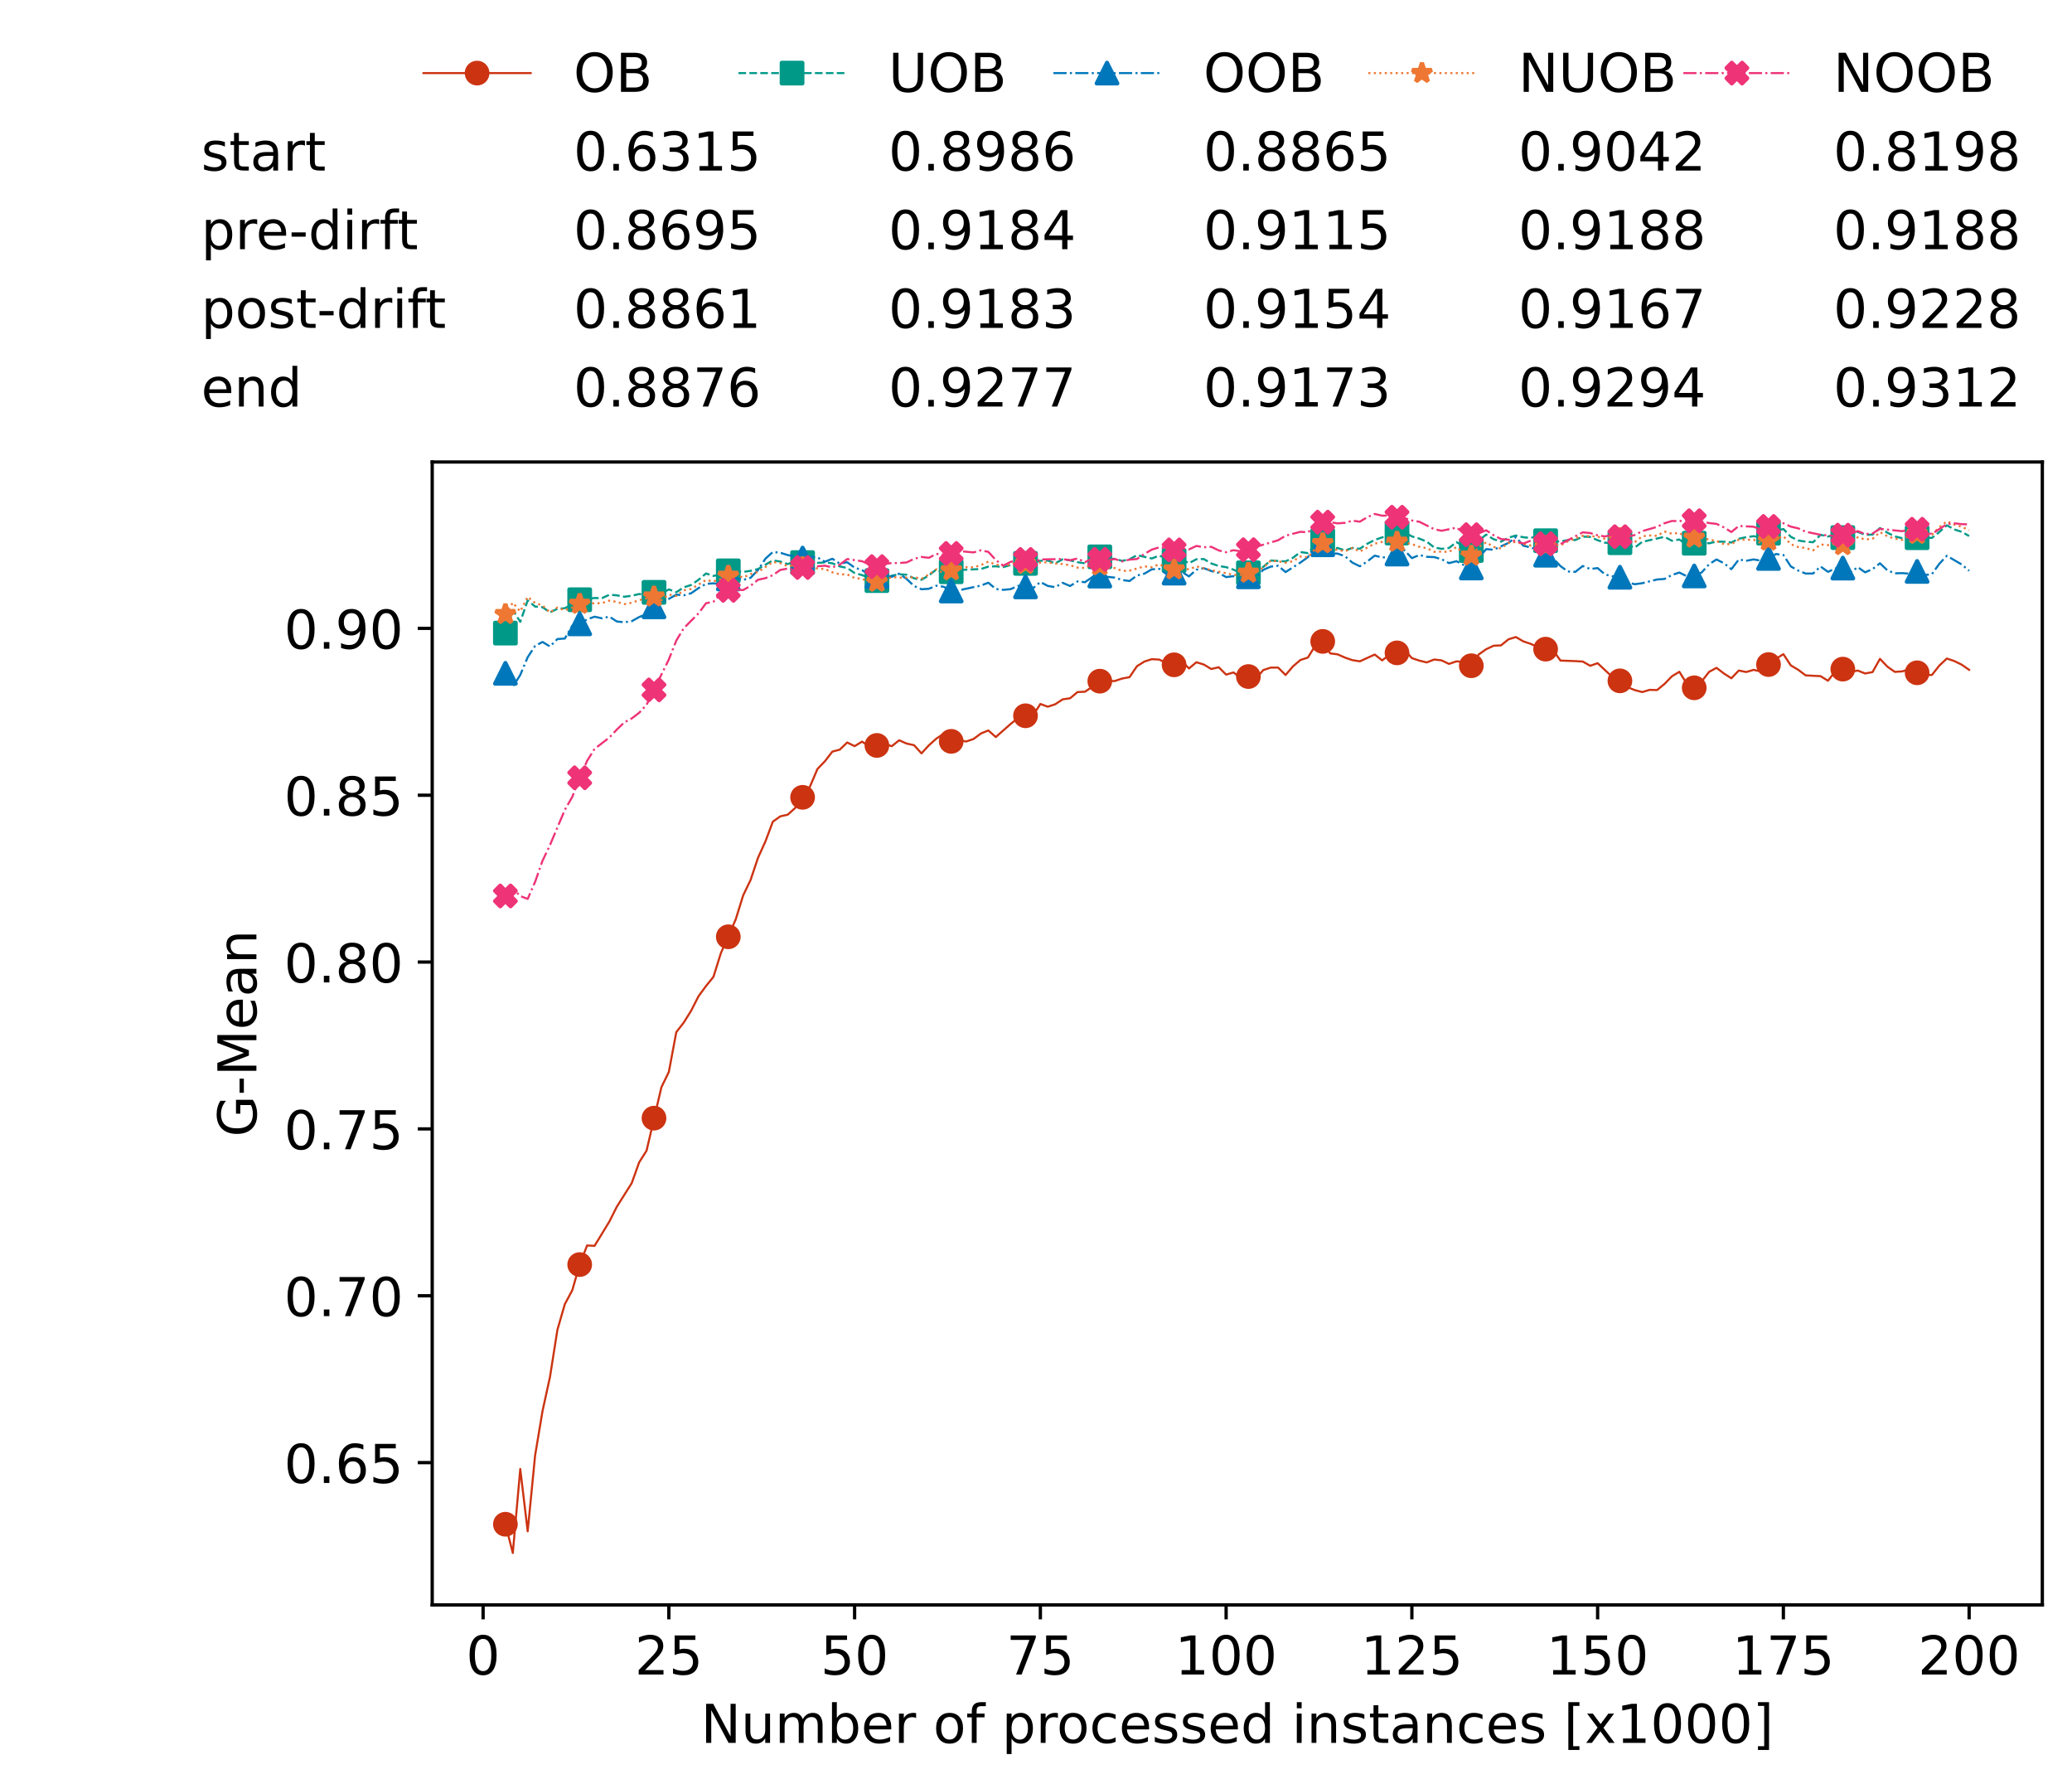 <?xml version="1.0" encoding="utf-8" standalone="no"?>
<!DOCTYPE svg PUBLIC "-//W3C//DTD SVG 1.1//EN"
  "http://www.w3.org/Graphics/SVG/1.1/DTD/svg11.dtd">
<!-- Created with matplotlib (https://matplotlib.org/) -->
<svg height="432.615pt" version="1.1" viewBox="0 0 502.65 432.615" width="502.65pt" xmlns="http://www.w3.org/2000/svg" xmlns:xlink="http://www.w3.org/1999/xlink">
 <defs>
  <style type="text/css">*{stroke-linecap:butt;stroke-linejoin:round;}</style>
 </defs>
 <g id="figure_1">
  <g id="patch_1">
   <path d="M 0 432.615 
L 502.65 432.615 
L 502.65 0 
L 0 0 
z
" style="fill:#ffffff;"/>
  </g>
  <g id="axes_1">
   <g id="patch_2">
    <path d="M 104.85 389.252 
L 495.45 389.252 
L 495.45 112.052 
L 104.85 112.052 
z
" style="fill:#ffffff;"/>
   </g>
   <g id="matplotlib.axis_1">
    <g id="xtick_1">
     <g id="line2d_1">
      <defs>
       <path d="M 0 0 
L 0 3.5 
" id="me778952bd7" style="stroke:#000000;stroke-width:0.8;"/>
      </defs>
      <g>
       <use style="stroke:#000000;stroke-width:0.8;" x="117.197" xlink:href="#me778952bd7" y="389.252"/>
      </g>
     </g>
     <g id="text_1">
      <!-- 0 -->
      <g transform="translate(113.061 406.13)scale(0.13 -0.13)">
       <defs>
        <path d="M 31.781 66.406 
Q 24.172 66.406 20.328 58.906 
Q 16.5 51.422 16.5 36.375 
Q 16.5 21.391 20.328 13.891 
Q 24.172 6.391 31.781 6.391 
Q 39.453 6.391 43.281 13.891 
Q 47.125 21.391 47.125 36.375 
Q 47.125 51.422 43.281 58.906 
Q 39.453 66.406 31.781 66.406 
z
M 31.781 74.219 
Q 44.047 74.219 50.516 64.516 
Q 56.984 54.828 56.984 36.375 
Q 56.984 17.969 50.516 8.266 
Q 44.047 -1.422 31.781 -1.422 
Q 19.531 -1.422 13.062 8.266 
Q 6.594 17.969 6.594 36.375 
Q 6.594 54.828 13.062 64.516 
Q 19.531 74.219 31.781 74.219 
z
" id="DejaVuSans-48"/>
       </defs>
       <use xlink:href="#DejaVuSans-48"/>
      </g>
     </g>
    </g>
    <g id="xtick_2">
     <g id="line2d_2">
      <g>
       <use style="stroke:#000000;stroke-width:0.8;" x="162.259" xlink:href="#me778952bd7" y="389.252"/>
      </g>
     </g>
     <g id="text_2">
      <!-- 25 -->
      <g transform="translate(153.988 406.13)scale(0.13 -0.13)">
       <defs>
        <path d="M 19.188 8.297 
L 53.609 8.297 
L 53.609 0 
L 7.328 0 
L 7.328 8.297 
Q 12.938 14.109 22.625 23.891 
Q 32.328 33.688 34.812 36.531 
Q 39.547 41.844 41.422 45.531 
Q 43.312 49.219 43.312 52.781 
Q 43.312 58.594 39.234 62.25 
Q 35.156 65.922 28.609 65.922 
Q 23.969 65.922 18.812 64.312 
Q 13.672 62.703 7.812 59.422 
L 7.812 69.391 
Q 13.766 71.781 18.938 73 
Q 24.125 74.219 28.422 74.219 
Q 39.75 74.219 46.484 68.547 
Q 53.219 62.891 53.219 53.422 
Q 53.219 48.922 51.531 44.891 
Q 49.859 40.875 45.406 35.406 
Q 44.188 33.984 37.641 27.219 
Q 31.109 20.453 19.188 8.297 
z
" id="DejaVuSans-50"/>
        <path d="M 10.797 72.906 
L 49.516 72.906 
L 49.516 64.594 
L 19.828 64.594 
L 19.828 46.734 
Q 21.969 47.469 24.109 47.828 
Q 26.266 48.188 28.422 48.188 
Q 40.625 48.188 47.75 41.5 
Q 54.891 34.812 54.891 23.391 
Q 54.891 11.625 47.562 5.094 
Q 40.234 -1.422 26.906 -1.422 
Q 22.312 -1.422 17.547 -0.641 
Q 12.797 0.141 7.719 1.703 
L 7.719 11.625 
Q 12.109 9.234 16.797 8.062 
Q 21.484 6.891 26.703 6.891 
Q 35.156 6.891 40.078 11.328 
Q 45.016 15.766 45.016 23.391 
Q 45.016 31 40.078 35.438 
Q 35.156 39.891 26.703 39.891 
Q 22.75 39.891 18.812 39.016 
Q 14.891 38.141 10.797 36.281 
z
" id="DejaVuSans-53"/>
       </defs>
       <use xlink:href="#DejaVuSans-50"/>
       <use x="63.623" xlink:href="#DejaVuSans-53"/>
      </g>
     </g>
    </g>
    <g id="xtick_3">
     <g id="line2d_3">
      <g>
       <use style="stroke:#000000;stroke-width:0.8;" x="207.322" xlink:href="#me778952bd7" y="389.252"/>
      </g>
     </g>
     <g id="text_3">
      <!-- 50 -->
      <g transform="translate(199.05 406.13)scale(0.13 -0.13)">
       <use xlink:href="#DejaVuSans-53"/>
       <use x="63.623" xlink:href="#DejaVuSans-48"/>
      </g>
     </g>
    </g>
    <g id="xtick_4">
     <g id="line2d_4">
      <g>
       <use style="stroke:#000000;stroke-width:0.8;" x="252.384" xlink:href="#me778952bd7" y="389.252"/>
      </g>
     </g>
     <g id="text_4">
      <!-- 75 -->
      <g transform="translate(244.113 406.13)scale(0.13 -0.13)">
       <defs>
        <path d="M 8.203 72.906 
L 55.078 72.906 
L 55.078 68.703 
L 28.609 0 
L 18.312 0 
L 43.219 64.594 
L 8.203 64.594 
z
" id="DejaVuSans-55"/>
       </defs>
       <use xlink:href="#DejaVuSans-55"/>
       <use x="63.623" xlink:href="#DejaVuSans-53"/>
      </g>
     </g>
    </g>
    <g id="xtick_5">
     <g id="line2d_5">
      <g>
       <use style="stroke:#000000;stroke-width:0.8;" x="297.446" xlink:href="#me778952bd7" y="389.252"/>
      </g>
     </g>
     <g id="text_5">
      <!-- 100 -->
      <g transform="translate(285.039 406.13)scale(0.13 -0.13)">
       <defs>
        <path d="M 12.406 8.297 
L 28.516 8.297 
L 28.516 63.922 
L 10.984 60.406 
L 10.984 69.391 
L 28.422 72.906 
L 38.281 72.906 
L 38.281 8.297 
L 54.391 8.297 
L 54.391 0 
L 12.406 0 
z
" id="DejaVuSans-49"/>
       </defs>
       <use xlink:href="#DejaVuSans-49"/>
       <use x="63.623" xlink:href="#DejaVuSans-48"/>
       <use x="127.246" xlink:href="#DejaVuSans-48"/>
      </g>
     </g>
    </g>
    <g id="xtick_6">
     <g id="line2d_6">
      <g>
       <use style="stroke:#000000;stroke-width:0.8;" x="342.509" xlink:href="#me778952bd7" y="389.252"/>
      </g>
     </g>
     <g id="text_6">
      <!-- 125 -->
      <g transform="translate(330.102 406.13)scale(0.13 -0.13)">
       <use xlink:href="#DejaVuSans-49"/>
       <use x="63.623" xlink:href="#DejaVuSans-50"/>
       <use x="127.246" xlink:href="#DejaVuSans-53"/>
      </g>
     </g>
    </g>
    <g id="xtick_7">
     <g id="line2d_7">
      <g>
       <use style="stroke:#000000;stroke-width:0.8;" x="387.571" xlink:href="#me778952bd7" y="389.252"/>
      </g>
     </g>
     <g id="text_7">
      <!-- 150 -->
      <g transform="translate(375.164 406.13)scale(0.13 -0.13)">
       <use xlink:href="#DejaVuSans-49"/>
       <use x="63.623" xlink:href="#DejaVuSans-53"/>
       <use x="127.246" xlink:href="#DejaVuSans-48"/>
      </g>
     </g>
    </g>
    <g id="xtick_8">
     <g id="line2d_8">
      <g>
       <use style="stroke:#000000;stroke-width:0.8;" x="432.633" xlink:href="#me778952bd7" y="389.252"/>
      </g>
     </g>
     <g id="text_8">
      <!-- 175 -->
      <g transform="translate(420.226 406.13)scale(0.13 -0.13)">
       <use xlink:href="#DejaVuSans-49"/>
       <use x="63.623" xlink:href="#DejaVuSans-55"/>
       <use x="127.246" xlink:href="#DejaVuSans-53"/>
      </g>
     </g>
    </g>
    <g id="xtick_9">
     <g id="line2d_9">
      <g>
       <use style="stroke:#000000;stroke-width:0.8;" x="477.695" xlink:href="#me778952bd7" y="389.252"/>
      </g>
     </g>
     <g id="text_9">
      <!-- 200 -->
      <g transform="translate(465.289 406.13)scale(0.13 -0.13)">
       <use xlink:href="#DejaVuSans-50"/>
       <use x="63.623" xlink:href="#DejaVuSans-48"/>
       <use x="127.246" xlink:href="#DejaVuSans-48"/>
      </g>
     </g>
    </g>
    <g id="text_10">
     <!-- Number of processed instances [x1000] -->
     <g transform="translate(170.025 422.711)scale(0.13 -0.13)">
      <defs>
       <path d="M 9.812 72.906 
L 23.094 72.906 
L 55.422 11.922 
L 55.422 72.906 
L 64.984 72.906 
L 64.984 0 
L 51.703 0 
L 19.391 60.984 
L 19.391 0 
L 9.812 0 
z
" id="DejaVuSans-78"/>
       <path d="M 8.5 21.578 
L 8.5 54.688 
L 17.484 54.688 
L 17.484 21.922 
Q 17.484 14.156 20.5 10.266 
Q 23.531 6.391 29.594 6.391 
Q 36.859 6.391 41.078 11.031 
Q 45.312 15.672 45.312 23.688 
L 45.312 54.688 
L 54.297 54.688 
L 54.297 0 
L 45.312 0 
L 45.312 8.406 
Q 42.047 3.422 37.719 1 
Q 33.406 -1.422 27.688 -1.422 
Q 18.266 -1.422 13.375 4.438 
Q 8.5 10.297 8.5 21.578 
z
M 31.109 56 
z
" id="DejaVuSans-117"/>
       <path d="M 52 44.188 
Q 55.375 50.25 60.062 53.125 
Q 64.75 56 71.094 56 
Q 79.641 56 84.281 50.016 
Q 88.922 44.047 88.922 33.016 
L 88.922 0 
L 79.891 0 
L 79.891 32.719 
Q 79.891 40.578 77.094 44.375 
Q 74.312 48.188 68.609 48.188 
Q 61.625 48.188 57.562 43.547 
Q 53.516 38.922 53.516 30.906 
L 53.516 0 
L 44.484 0 
L 44.484 32.719 
Q 44.484 40.625 41.703 44.406 
Q 38.922 48.188 33.109 48.188 
Q 26.219 48.188 22.156 43.531 
Q 18.109 38.875 18.109 30.906 
L 18.109 0 
L 9.078 0 
L 9.078 54.688 
L 18.109 54.688 
L 18.109 46.188 
Q 21.188 51.219 25.484 53.609 
Q 29.781 56 35.688 56 
Q 41.656 56 45.828 52.969 
Q 50 49.953 52 44.188 
z
" id="DejaVuSans-109"/>
       <path d="M 48.688 27.297 
Q 48.688 37.203 44.609 42.844 
Q 40.531 48.484 33.406 48.484 
Q 26.266 48.484 22.188 42.844 
Q 18.109 37.203 18.109 27.297 
Q 18.109 17.391 22.188 11.75 
Q 26.266 6.109 33.406 6.109 
Q 40.531 6.109 44.609 11.75 
Q 48.688 17.391 48.688 27.297 
z
M 18.109 46.391 
Q 20.953 51.266 25.266 53.625 
Q 29.594 56 35.594 56 
Q 45.562 56 51.781 48.094 
Q 58.016 40.188 58.016 27.297 
Q 58.016 14.406 51.781 6.484 
Q 45.562 -1.422 35.594 -1.422 
Q 29.594 -1.422 25.266 0.953 
Q 20.953 3.328 18.109 8.203 
L 18.109 0 
L 9.078 0 
L 9.078 75.984 
L 18.109 75.984 
z
" id="DejaVuSans-98"/>
       <path d="M 56.203 29.594 
L 56.203 25.203 
L 14.891 25.203 
Q 15.484 15.922 20.484 11.062 
Q 25.484 6.203 34.422 6.203 
Q 39.594 6.203 44.453 7.469 
Q 49.312 8.734 54.109 11.281 
L 54.109 2.781 
Q 49.266 0.734 44.188 -0.344 
Q 39.109 -1.422 33.891 -1.422 
Q 20.797 -1.422 13.156 6.188 
Q 5.516 13.812 5.516 26.812 
Q 5.516 40.234 12.766 48.109 
Q 20.016 56 32.328 56 
Q 43.359 56 49.781 48.891 
Q 56.203 41.797 56.203 29.594 
z
M 47.219 32.234 
Q 47.125 39.594 43.094 43.984 
Q 39.062 48.391 32.422 48.391 
Q 24.906 48.391 20.391 44.141 
Q 15.875 39.891 15.188 32.172 
z
" id="DejaVuSans-101"/>
       <path d="M 41.109 46.297 
Q 39.594 47.172 37.812 47.578 
Q 36.031 48 33.891 48 
Q 26.266 48 22.188 43.047 
Q 18.109 38.094 18.109 28.812 
L 18.109 0 
L 9.078 0 
L 9.078 54.688 
L 18.109 54.688 
L 18.109 46.188 
Q 20.953 51.172 25.484 53.578 
Q 30.031 56 36.531 56 
Q 37.453 56 38.578 55.875 
Q 39.703 55.766 41.062 55.516 
z
" id="DejaVuSans-114"/>
       <path id="DejaVuSans-32"/>
       <path d="M 30.609 48.391 
Q 23.391 48.391 19.188 42.75 
Q 14.984 37.109 14.984 27.297 
Q 14.984 17.484 19.156 11.844 
Q 23.344 6.203 30.609 6.203 
Q 37.797 6.203 41.984 11.859 
Q 46.188 17.531 46.188 27.297 
Q 46.188 37.016 41.984 42.703 
Q 37.797 48.391 30.609 48.391 
z
M 30.609 56 
Q 42.328 56 49.016 48.375 
Q 55.719 40.766 55.719 27.297 
Q 55.719 13.875 49.016 6.219 
Q 42.328 -1.422 30.609 -1.422 
Q 18.844 -1.422 12.172 6.219 
Q 5.516 13.875 5.516 27.297 
Q 5.516 40.766 12.172 48.375 
Q 18.844 56 30.609 56 
z
" id="DejaVuSans-111"/>
       <path d="M 37.109 75.984 
L 37.109 68.5 
L 28.516 68.5 
Q 23.688 68.5 21.797 66.547 
Q 19.922 64.594 19.922 59.516 
L 19.922 54.688 
L 34.719 54.688 
L 34.719 47.703 
L 19.922 47.703 
L 19.922 0 
L 10.891 0 
L 10.891 47.703 
L 2.297 47.703 
L 2.297 54.688 
L 10.891 54.688 
L 10.891 58.5 
Q 10.891 67.625 15.141 71.797 
Q 19.391 75.984 28.609 75.984 
z
" id="DejaVuSans-102"/>
       <path d="M 18.109 8.203 
L 18.109 -20.797 
L 9.078 -20.797 
L 9.078 54.688 
L 18.109 54.688 
L 18.109 46.391 
Q 20.953 51.266 25.266 53.625 
Q 29.594 56 35.594 56 
Q 45.562 56 51.781 48.094 
Q 58.016 40.188 58.016 27.297 
Q 58.016 14.406 51.781 6.484 
Q 45.562 -1.422 35.594 -1.422 
Q 29.594 -1.422 25.266 0.953 
Q 20.953 3.328 18.109 8.203 
z
M 48.688 27.297 
Q 48.688 37.203 44.609 42.844 
Q 40.531 48.484 33.406 48.484 
Q 26.266 48.484 22.188 42.844 
Q 18.109 37.203 18.109 27.297 
Q 18.109 17.391 22.188 11.75 
Q 26.266 6.109 33.406 6.109 
Q 40.531 6.109 44.609 11.75 
Q 48.688 17.391 48.688 27.297 
z
" id="DejaVuSans-112"/>
       <path d="M 48.781 52.594 
L 48.781 44.188 
Q 44.969 46.297 41.141 47.344 
Q 37.312 48.391 33.406 48.391 
Q 24.656 48.391 19.812 42.844 
Q 14.984 37.312 14.984 27.297 
Q 14.984 17.281 19.812 11.734 
Q 24.656 6.203 33.406 6.203 
Q 37.312 6.203 41.141 7.25 
Q 44.969 8.297 48.781 10.406 
L 48.781 2.094 
Q 45.016 0.344 40.984 -0.531 
Q 36.969 -1.422 32.422 -1.422 
Q 20.062 -1.422 12.781 6.344 
Q 5.516 14.109 5.516 27.297 
Q 5.516 40.672 12.859 48.328 
Q 20.219 56 33.016 56 
Q 37.156 56 41.109 55.141 
Q 45.062 54.297 48.781 52.594 
z
" id="DejaVuSans-99"/>
       <path d="M 44.281 53.078 
L 44.281 44.578 
Q 40.484 46.531 36.375 47.5 
Q 32.281 48.484 27.875 48.484 
Q 21.188 48.484 17.844 46.438 
Q 14.5 44.391 14.5 40.281 
Q 14.5 37.156 16.891 35.375 
Q 19.281 33.594 26.516 31.984 
L 29.594 31.297 
Q 39.156 29.25 43.188 25.516 
Q 47.219 21.781 47.219 15.094 
Q 47.219 7.469 41.188 3.016 
Q 35.156 -1.422 24.609 -1.422 
Q 20.219 -1.422 15.453 -0.562 
Q 10.688 0.297 5.422 2 
L 5.422 11.281 
Q 10.406 8.688 15.234 7.391 
Q 20.062 6.109 24.812 6.109 
Q 31.156 6.109 34.562 8.281 
Q 37.984 10.453 37.984 14.406 
Q 37.984 18.062 35.516 20.016 
Q 33.062 21.969 24.703 23.781 
L 21.578 24.516 
Q 13.234 26.266 9.516 29.906 
Q 5.812 33.547 5.812 39.891 
Q 5.812 47.609 11.281 51.797 
Q 16.75 56 26.812 56 
Q 31.781 56 36.172 55.266 
Q 40.578 54.547 44.281 53.078 
z
" id="DejaVuSans-115"/>
       <path d="M 45.406 46.391 
L 45.406 75.984 
L 54.391 75.984 
L 54.391 0 
L 45.406 0 
L 45.406 8.203 
Q 42.578 3.328 38.25 0.953 
Q 33.938 -1.422 27.875 -1.422 
Q 17.969 -1.422 11.734 6.484 
Q 5.516 14.406 5.516 27.297 
Q 5.516 40.188 11.734 48.094 
Q 17.969 56 27.875 56 
Q 33.938 56 38.25 53.625 
Q 42.578 51.266 45.406 46.391 
z
M 14.797 27.297 
Q 14.797 17.391 18.875 11.75 
Q 22.953 6.109 30.078 6.109 
Q 37.203 6.109 41.297 11.75 
Q 45.406 17.391 45.406 27.297 
Q 45.406 37.203 41.297 42.844 
Q 37.203 48.484 30.078 48.484 
Q 22.953 48.484 18.875 42.844 
Q 14.797 37.203 14.797 27.297 
z
" id="DejaVuSans-100"/>
       <path d="M 9.422 54.688 
L 18.406 54.688 
L 18.406 0 
L 9.422 0 
z
M 9.422 75.984 
L 18.406 75.984 
L 18.406 64.594 
L 9.422 64.594 
z
" id="DejaVuSans-105"/>
       <path d="M 54.891 33.016 
L 54.891 0 
L 45.906 0 
L 45.906 32.719 
Q 45.906 40.484 42.875 44.328 
Q 39.844 48.188 33.797 48.188 
Q 26.516 48.188 22.312 43.547 
Q 18.109 38.922 18.109 30.906 
L 18.109 0 
L 9.078 0 
L 9.078 54.688 
L 18.109 54.688 
L 18.109 46.188 
Q 21.344 51.125 25.703 53.562 
Q 30.078 56 35.797 56 
Q 45.219 56 50.047 50.172 
Q 54.891 44.344 54.891 33.016 
z
" id="DejaVuSans-110"/>
       <path d="M 18.312 70.219 
L 18.312 54.688 
L 36.812 54.688 
L 36.812 47.703 
L 18.312 47.703 
L 18.312 18.016 
Q 18.312 11.328 20.141 9.422 
Q 21.969 7.516 27.594 7.516 
L 36.812 7.516 
L 36.812 0 
L 27.594 0 
Q 17.188 0 13.234 3.875 
Q 9.281 7.766 9.281 18.016 
L 9.281 47.703 
L 2.688 47.703 
L 2.688 54.688 
L 9.281 54.688 
L 9.281 70.219 
z
" id="DejaVuSans-116"/>
       <path d="M 34.281 27.484 
Q 23.391 27.484 19.188 25 
Q 14.984 22.516 14.984 16.5 
Q 14.984 11.719 18.141 8.906 
Q 21.297 6.109 26.703 6.109 
Q 34.188 6.109 38.703 11.406 
Q 43.219 16.703 43.219 25.484 
L 43.219 27.484 
z
M 52.203 31.203 
L 52.203 0 
L 43.219 0 
L 43.219 8.297 
Q 40.141 3.328 35.547 0.953 
Q 30.953 -1.422 24.312 -1.422 
Q 15.922 -1.422 10.953 3.297 
Q 6 8.016 6 15.922 
Q 6 25.141 12.172 29.828 
Q 18.359 34.516 30.609 34.516 
L 43.219 34.516 
L 43.219 35.406 
Q 43.219 41.609 39.141 45 
Q 35.062 48.391 27.688 48.391 
Q 23 48.391 18.547 47.266 
Q 14.109 46.141 10.016 43.891 
L 10.016 52.203 
Q 14.938 54.109 19.578 55.047 
Q 24.219 56 28.609 56 
Q 40.484 56 46.344 49.844 
Q 52.203 43.703 52.203 31.203 
z
" id="DejaVuSans-97"/>
       <path d="M 8.594 75.984 
L 29.297 75.984 
L 29.297 69 
L 17.578 69 
L 17.578 -6.203 
L 29.297 -6.203 
L 29.297 -13.188 
L 8.594 -13.188 
z
" id="DejaVuSans-91"/>
       <path d="M 54.891 54.688 
L 35.109 28.078 
L 55.906 0 
L 45.312 0 
L 29.391 21.484 
L 13.484 0 
L 2.875 0 
L 24.125 28.609 
L 4.688 54.688 
L 15.281 54.688 
L 29.781 35.203 
L 44.281 54.688 
z
" id="DejaVuSans-120"/>
       <path d="M 30.422 75.984 
L 30.422 -13.188 
L 9.719 -13.188 
L 9.719 -6.203 
L 21.391 -6.203 
L 21.391 69 
L 9.719 69 
L 9.719 75.984 
z
" id="DejaVuSans-93"/>
      </defs>
      <use xlink:href="#DejaVuSans-78"/>
      <use x="74.805" xlink:href="#DejaVuSans-117"/>
      <use x="138.184" xlink:href="#DejaVuSans-109"/>
      <use x="235.596" xlink:href="#DejaVuSans-98"/>
      <use x="299.072" xlink:href="#DejaVuSans-101"/>
      <use x="360.596" xlink:href="#DejaVuSans-114"/>
      <use x="401.709" xlink:href="#DejaVuSans-32"/>
      <use x="433.496" xlink:href="#DejaVuSans-111"/>
      <use x="494.678" xlink:href="#DejaVuSans-102"/>
      <use x="529.883" xlink:href="#DejaVuSans-32"/>
      <use x="561.67" xlink:href="#DejaVuSans-112"/>
      <use x="625.146" xlink:href="#DejaVuSans-114"/>
      <use x="664.01" xlink:href="#DejaVuSans-111"/>
      <use x="725.191" xlink:href="#DejaVuSans-99"/>
      <use x="780.172" xlink:href="#DejaVuSans-101"/>
      <use x="841.695" xlink:href="#DejaVuSans-115"/>
      <use x="893.795" xlink:href="#DejaVuSans-115"/>
      <use x="945.895" xlink:href="#DejaVuSans-101"/>
      <use x="1007.418" xlink:href="#DejaVuSans-100"/>
      <use x="1070.895" xlink:href="#DejaVuSans-32"/>
      <use x="1102.682" xlink:href="#DejaVuSans-105"/>
      <use x="1130.465" xlink:href="#DejaVuSans-110"/>
      <use x="1193.844" xlink:href="#DejaVuSans-115"/>
      <use x="1245.943" xlink:href="#DejaVuSans-116"/>
      <use x="1285.152" xlink:href="#DejaVuSans-97"/>
      <use x="1346.432" xlink:href="#DejaVuSans-110"/>
      <use x="1409.811" xlink:href="#DejaVuSans-99"/>
      <use x="1464.791" xlink:href="#DejaVuSans-101"/>
      <use x="1526.314" xlink:href="#DejaVuSans-115"/>
      <use x="1578.414" xlink:href="#DejaVuSans-32"/>
      <use x="1610.201" xlink:href="#DejaVuSans-91"/>
      <use x="1649.215" xlink:href="#DejaVuSans-120"/>
      <use x="1708.395" xlink:href="#DejaVuSans-49"/>
      <use x="1772.018" xlink:href="#DejaVuSans-48"/>
      <use x="1835.641" xlink:href="#DejaVuSans-48"/>
      <use x="1899.264" xlink:href="#DejaVuSans-48"/>
      <use x="1962.887" xlink:href="#DejaVuSans-93"/>
     </g>
    </g>
   </g>
   <g id="matplotlib.axis_2">
    <g id="ytick_1">
     <g id="line2d_10">
      <defs>
       <path d="M 0 0 
L -3.5 0 
" id="meaf78f9349" style="stroke:#000000;stroke-width:0.8;"/>
      </defs>
      <g>
       <use style="stroke:#000000;stroke-width:0.8;" x="104.85" xlink:href="#meaf78f9349" y="354.733"/>
      </g>
     </g>
     <g id="text_11">
      <!-- 0.65 -->
      <g transform="translate(68.905 359.672)scale(0.13 -0.13)">
       <defs>
        <path d="M 10.688 12.406 
L 21 12.406 
L 21 0 
L 10.688 0 
z
" id="DejaVuSans-46"/>
        <path d="M 33.016 40.375 
Q 26.375 40.375 22.484 35.828 
Q 18.609 31.297 18.609 23.391 
Q 18.609 15.531 22.484 10.953 
Q 26.375 6.391 33.016 6.391 
Q 39.656 6.391 43.531 10.953 
Q 47.406 15.531 47.406 23.391 
Q 47.406 31.297 43.531 35.828 
Q 39.656 40.375 33.016 40.375 
z
M 52.594 71.297 
L 52.594 62.312 
Q 48.875 64.062 45.094 64.984 
Q 41.312 65.922 37.594 65.922 
Q 27.828 65.922 22.672 59.328 
Q 17.531 52.734 16.797 39.406 
Q 19.672 43.656 24.016 45.922 
Q 28.375 48.188 33.594 48.188 
Q 44.578 48.188 50.953 41.516 
Q 57.328 34.859 57.328 23.391 
Q 57.328 12.156 50.688 5.359 
Q 44.047 -1.422 33.016 -1.422 
Q 20.359 -1.422 13.672 8.266 
Q 6.984 17.969 6.984 36.375 
Q 6.984 53.656 15.188 63.938 
Q 23.391 74.219 37.203 74.219 
Q 40.922 74.219 44.703 73.484 
Q 48.484 72.75 52.594 71.297 
z
" id="DejaVuSans-54"/>
       </defs>
       <use xlink:href="#DejaVuSans-48"/>
       <use x="63.623" xlink:href="#DejaVuSans-46"/>
       <use x="95.41" xlink:href="#DejaVuSans-54"/>
       <use x="159.033" xlink:href="#DejaVuSans-53"/>
      </g>
     </g>
    </g>
    <g id="ytick_2">
     <g id="line2d_11">
      <g>
       <use style="stroke:#000000;stroke-width:0.8;" x="104.85" xlink:href="#meaf78f9349" y="314.266"/>
      </g>
     </g>
     <g id="text_12">
      <!-- 0.70 -->
      <g transform="translate(68.905 319.205)scale(0.13 -0.13)">
       <use xlink:href="#DejaVuSans-48"/>
       <use x="63.623" xlink:href="#DejaVuSans-46"/>
       <use x="95.41" xlink:href="#DejaVuSans-55"/>
       <use x="159.033" xlink:href="#DejaVuSans-48"/>
      </g>
     </g>
    </g>
    <g id="ytick_3">
     <g id="line2d_12">
      <g>
       <use style="stroke:#000000;stroke-width:0.8;" x="104.85" xlink:href="#meaf78f9349" y="273.799"/>
      </g>
     </g>
     <g id="text_13">
      <!-- 0.75 -->
      <g transform="translate(68.905 278.738)scale(0.13 -0.13)">
       <use xlink:href="#DejaVuSans-48"/>
       <use x="63.623" xlink:href="#DejaVuSans-46"/>
       <use x="95.41" xlink:href="#DejaVuSans-55"/>
       <use x="159.033" xlink:href="#DejaVuSans-53"/>
      </g>
     </g>
    </g>
    <g id="ytick_4">
     <g id="line2d_13">
      <g>
       <use style="stroke:#000000;stroke-width:0.8;" x="104.85" xlink:href="#meaf78f9349" y="233.332"/>
      </g>
     </g>
     <g id="text_14">
      <!-- 0.80 -->
      <g transform="translate(68.905 238.271)scale(0.13 -0.13)">
       <defs>
        <path d="M 31.781 34.625 
Q 24.75 34.625 20.719 30.859 
Q 16.703 27.094 16.703 20.516 
Q 16.703 13.922 20.719 10.156 
Q 24.75 6.391 31.781 6.391 
Q 38.812 6.391 42.859 10.172 
Q 46.922 13.969 46.922 20.516 
Q 46.922 27.094 42.891 30.859 
Q 38.875 34.625 31.781 34.625 
z
M 21.922 38.812 
Q 15.578 40.375 12.031 44.719 
Q 8.5 49.078 8.5 55.328 
Q 8.5 64.062 14.719 69.141 
Q 20.953 74.219 31.781 74.219 
Q 42.672 74.219 48.875 69.141 
Q 55.078 64.062 55.078 55.328 
Q 55.078 49.078 51.531 44.719 
Q 48 40.375 41.703 38.812 
Q 48.828 37.156 52.797 32.312 
Q 56.781 27.484 56.781 20.516 
Q 56.781 9.906 50.312 4.234 
Q 43.844 -1.422 31.781 -1.422 
Q 19.734 -1.422 13.25 4.234 
Q 6.781 9.906 6.781 20.516 
Q 6.781 27.484 10.781 32.312 
Q 14.797 37.156 21.922 38.812 
z
M 18.312 54.391 
Q 18.312 48.734 21.844 45.562 
Q 25.391 42.391 31.781 42.391 
Q 38.141 42.391 41.719 45.562 
Q 45.312 48.734 45.312 54.391 
Q 45.312 60.062 41.719 63.234 
Q 38.141 66.406 31.781 66.406 
Q 25.391 66.406 21.844 63.234 
Q 18.312 60.062 18.312 54.391 
z
" id="DejaVuSans-56"/>
       </defs>
       <use xlink:href="#DejaVuSans-48"/>
       <use x="63.623" xlink:href="#DejaVuSans-46"/>
       <use x="95.41" xlink:href="#DejaVuSans-56"/>
       <use x="159.033" xlink:href="#DejaVuSans-48"/>
      </g>
     </g>
    </g>
    <g id="ytick_5">
     <g id="line2d_14">
      <g>
       <use style="stroke:#000000;stroke-width:0.8;" x="104.85" xlink:href="#meaf78f9349" y="192.866"/>
      </g>
     </g>
     <g id="text_15">
      <!-- 0.85 -->
      <g transform="translate(68.905 197.804)scale(0.13 -0.13)">
       <use xlink:href="#DejaVuSans-48"/>
       <use x="63.623" xlink:href="#DejaVuSans-46"/>
       <use x="95.41" xlink:href="#DejaVuSans-56"/>
       <use x="159.033" xlink:href="#DejaVuSans-53"/>
      </g>
     </g>
    </g>
    <g id="ytick_6">
     <g id="line2d_15">
      <g>
       <use style="stroke:#000000;stroke-width:0.8;" x="104.85" xlink:href="#meaf78f9349" y="152.399"/>
      </g>
     </g>
     <g id="text_16">
      <!-- 0.90 -->
      <g transform="translate(68.905 157.338)scale(0.13 -0.13)">
       <defs>
        <path d="M 10.984 1.516 
L 10.984 10.5 
Q 14.703 8.734 18.5 7.812 
Q 22.312 6.891 25.984 6.891 
Q 35.75 6.891 40.891 13.453 
Q 46.047 20.016 46.781 33.406 
Q 43.953 29.203 39.594 26.953 
Q 35.25 24.703 29.984 24.703 
Q 19.047 24.703 12.672 31.312 
Q 6.297 37.938 6.297 49.422 
Q 6.297 60.641 12.938 67.422 
Q 19.578 74.219 30.609 74.219 
Q 43.266 74.219 49.922 64.516 
Q 56.594 54.828 56.594 36.375 
Q 56.594 19.141 48.406 8.859 
Q 40.234 -1.422 26.422 -1.422 
Q 22.703 -1.422 18.891 -0.688 
Q 15.094 0.047 10.984 1.516 
z
M 30.609 32.422 
Q 37.25 32.422 41.125 36.953 
Q 45.016 41.5 45.016 49.422 
Q 45.016 57.281 41.125 61.844 
Q 37.25 66.406 30.609 66.406 
Q 23.969 66.406 20.094 61.844 
Q 16.219 57.281 16.219 49.422 
Q 16.219 41.5 20.094 36.953 
Q 23.969 32.422 30.609 32.422 
z
" id="DejaVuSans-57"/>
       </defs>
       <use xlink:href="#DejaVuSans-48"/>
       <use x="63.623" xlink:href="#DejaVuSans-46"/>
       <use x="95.41" xlink:href="#DejaVuSans-57"/>
       <use x="159.033" xlink:href="#DejaVuSans-48"/>
      </g>
     </g>
    </g>
    <g id="text_17">
     <!-- G-Mean -->
     <g transform="translate(62.201 275.744)rotate(-90)scale(0.13 -0.13)">
      <defs>
       <path d="M 59.516 10.406 
L 59.516 29.984 
L 43.406 29.984 
L 43.406 38.094 
L 69.281 38.094 
L 69.281 6.781 
Q 63.578 2.734 56.688 0.656 
Q 49.812 -1.422 42 -1.422 
Q 24.906 -1.422 15.25 8.562 
Q 5.609 18.562 5.609 36.375 
Q 5.609 54.25 15.25 64.234 
Q 24.906 74.219 42 74.219 
Q 49.125 74.219 55.547 72.453 
Q 61.969 70.703 67.391 67.281 
L 67.391 56.781 
Q 61.922 61.422 55.766 63.766 
Q 49.609 66.109 42.828 66.109 
Q 29.438 66.109 22.719 58.641 
Q 16.016 51.172 16.016 36.375 
Q 16.016 21.625 22.719 14.156 
Q 29.438 6.688 42.828 6.688 
Q 48.047 6.688 52.141 7.594 
Q 56.25 8.5 59.516 10.406 
z
" id="DejaVuSans-71"/>
       <path d="M 4.891 31.391 
L 31.203 31.391 
L 31.203 23.391 
L 4.891 23.391 
z
" id="DejaVuSans-45"/>
       <path d="M 9.812 72.906 
L 24.516 72.906 
L 43.109 23.297 
L 61.812 72.906 
L 76.516 72.906 
L 76.516 0 
L 66.891 0 
L 66.891 64.016 
L 48.094 14.016 
L 38.188 14.016 
L 19.391 64.016 
L 19.391 0 
L 9.812 0 
z
" id="DejaVuSans-77"/>
      </defs>
      <use xlink:href="#DejaVuSans-71"/>
      <use x="77.49" xlink:href="#DejaVuSans-45"/>
      <use x="113.574" xlink:href="#DejaVuSans-77"/>
      <use x="199.854" xlink:href="#DejaVuSans-101"/>
      <use x="261.377" xlink:href="#DejaVuSans-97"/>
      <use x="322.656" xlink:href="#DejaVuSans-110"/>
     </g>
    </g>
   </g>
   <g id="line2d_16"/>
   <g id="line2d_17"/>
   <g id="line2d_18"/>
   <g id="line2d_19"/>
   <g id="line2d_20"/>
   <g id="line2d_21">
    <path clip-path="url(#p8b34cd0a84)" d="M 122.605 369.683 
L 124.407 376.652 
L 126.21 356.277 
L 128.012 371.395 
L 129.815 352.97 
L 131.617 342.19 
L 133.419 333.971 
L 135.222 322.522 
L 137.024 316.302 
L 138.827 312.93 
L 140.629 306.702 
L 142.432 302.065 
L 144.234 302.161 
L 147.839 296.251 
L 149.642 292.656 
L 153.247 286.958 
L 155.049 281.919 
L 156.852 279.071 
L 160.457 263.677 
L 162.259 259.971 
L 164.062 250.336 
L 165.864 248.016 
L 167.667 245.132 
L 169.469 241.598 
L 171.272 239.145 
L 173.074 236.927 
L 174.877 231.169 
L 178.482 222.976 
L 180.284 217.173 
L 182.087 213.415 
L 183.889 208.035 
L 185.692 204.052 
L 187.494 199.269 
L 189.297 197.994 
L 191.099 197.584 
L 192.902 195.957 
L 196.507 190.73 
L 198.309 186.502 
L 200.112 184.633 
L 201.914 182.293 
L 203.717 181.815 
L 205.519 180.078 
L 207.322 180.966 
L 209.124 179.867 
L 210.927 181.063 
L 212.729 180.792 
L 214.532 180.384 
L 216.334 180.978 
L 218.137 179.539 
L 219.939 180.341 
L 221.742 180.732 
L 223.544 182.719 
L 225.347 180.756 
L 227.149 179.14 
L 228.952 177.943 
L 230.754 179.806 
L 232.557 179.474 
L 234.359 179.844 
L 236.162 179.236 
L 237.964 177.896 
L 239.767 177.16 
L 241.569 178.76 
L 245.174 175.579 
L 246.976 174.143 
L 248.779 173.597 
L 250.581 173.562 
L 252.384 170.737 
L 254.186 171.403 
L 255.989 170.808 
L 257.791 169.619 
L 259.594 169.356 
L 261.396 167.847 
L 263.199 167.767 
L 265.001 166.562 
L 266.804 165.208 
L 270.409 165.174 
L 272.211 164.573 
L 274.014 164.235 
L 275.816 161.578 
L 277.619 160.449 
L 279.421 159.871 
L 281.224 159.971 
L 283.026 160.837 
L 284.829 161.242 
L 286.631 160.29 
L 288.434 162.128 
L 290.236 160.617 
L 292.039 161.174 
L 293.841 162.257 
L 295.644 161.824 
L 297.446 163.615 
L 299.249 163.091 
L 301.051 164.484 
L 302.854 164.084 
L 304.656 164.623 
L 306.459 162.514 
L 308.261 161.917 
L 310.064 161.912 
L 311.866 163.708 
L 313.669 161.612 
L 315.471 160.067 
L 317.274 159.488 
L 319.076 156.596 
L 320.879 155.559 
L 322.681 158.467 
L 324.484 158.699 
L 326.286 159.492 
L 328.089 160.108 
L 329.891 160.394 
L 333.496 158.748 
L 335.299 160.166 
L 337.101 158.769 
L 338.904 158.345 
L 340.706 157.569 
L 342.509 159.613 
L 344.311 160.219 
L 346.114 160.661 
L 347.916 159.954 
L 349.719 160.161 
L 351.521 161.024 
L 353.324 160.394 
L 355.126 160.57 
L 356.928 161.466 
L 358.731 158.723 
L 360.533 157.46 
L 362.336 156.614 
L 364.138 156.525 
L 365.941 155.053 
L 367.743 154.507 
L 369.546 155.555 
L 371.348 156.16 
L 373.151 156.992 
L 374.953 157.442 
L 376.756 157.69 
L 378.558 160.211 
L 382.163 160.342 
L 383.966 160.447 
L 385.768 161.473 
L 387.571 160.846 
L 391.176 164.22 
L 392.978 165.128 
L 394.781 166.647 
L 396.583 167.374 
L 398.386 167.849 
L 400.188 167.313 
L 401.991 167.363 
L 403.793 165.879 
L 405.596 164.023 
L 407.398 162.927 
L 409.201 165.826 
L 411.003 166.819 
L 412.806 165.277 
L 414.608 162.951 
L 416.411 161.973 
L 418.213 163.349 
L 420.016 164.502 
L 421.818 162.625 
L 423.621 162.989 
L 425.423 162.462 
L 427.226 162.884 
L 429.028 161.177 
L 430.831 159.784 
L 432.633 158.655 
L 434.436 161.385 
L 436.238 162.449 
L 438.041 163.805 
L 441.646 163.989 
L 443.448 165.098 
L 445.251 162.817 
L 447.053 162.285 
L 448.856 163.028 
L 450.658 162.629 
L 452.461 163.343 
L 454.263 163.003 
L 456.066 159.792 
L 457.868 161.687 
L 459.671 162.955 
L 461.473 162.835 
L 463.276 162.28 
L 465.078 163.174 
L 466.881 163.799 
L 468.683 163.679 
L 470.485 161.407 
L 472.288 159.715 
L 474.09 160.323 
L 475.893 161.207 
L 477.695 162.458 
L 477.695 162.458 
" style="fill:none;stroke:#cc3311;stroke-linecap:square;stroke-width:0.5;"/>
    <defs>
     <path d="M 0 2.5 
C 0.663 2.5 1.299 2.237 1.768 1.768 
C 2.237 1.299 2.5 0.663 2.5 0 
C 2.5 -0.663 2.237 -1.299 1.768 -1.768 
C 1.299 -2.237 0.663 -2.5 0 -2.5 
C -0.663 -2.5 -1.299 -2.237 -1.768 -1.768 
C -2.237 -1.299 -2.5 -0.663 -2.5 0 
C -2.5 0.663 -2.237 1.299 -1.768 1.768 
C -1.299 2.237 -0.663 2.5 0 2.5 
z
" id="mf9d27f2a44" style="stroke:#cc3311;"/>
    </defs>
    <g clip-path="url(#p8b34cd0a84)">
     <use style="fill:#cc3311;stroke:#cc3311;" x="122.605" xlink:href="#mf9d27f2a44" y="369.683"/>
     <use style="fill:#cc3311;stroke:#cc3311;" x="140.629" xlink:href="#mf9d27f2a44" y="306.702"/>
     <use style="fill:#cc3311;stroke:#cc3311;" x="158.654" xlink:href="#mf9d27f2a44" y="271.191"/>
     <use style="fill:#cc3311;stroke:#cc3311;" x="176.679" xlink:href="#mf9d27f2a44" y="227.202"/>
     <use style="fill:#cc3311;stroke:#cc3311;" x="194.704" xlink:href="#mf9d27f2a44" y="193.377"/>
     <use style="fill:#cc3311;stroke:#cc3311;" x="212.729" xlink:href="#mf9d27f2a44" y="180.792"/>
     <use style="fill:#cc3311;stroke:#cc3311;" x="230.754" xlink:href="#mf9d27f2a44" y="179.806"/>
     <use style="fill:#cc3311;stroke:#cc3311;" x="248.779" xlink:href="#mf9d27f2a44" y="173.597"/>
     <use style="fill:#cc3311;stroke:#cc3311;" x="266.804" xlink:href="#mf9d27f2a44" y="165.208"/>
     <use style="fill:#cc3311;stroke:#cc3311;" x="284.829" xlink:href="#mf9d27f2a44" y="161.242"/>
     <use style="fill:#cc3311;stroke:#cc3311;" x="302.854" xlink:href="#mf9d27f2a44" y="164.084"/>
     <use style="fill:#cc3311;stroke:#cc3311;" x="320.879" xlink:href="#mf9d27f2a44" y="155.559"/>
     <use style="fill:#cc3311;stroke:#cc3311;" x="338.904" xlink:href="#mf9d27f2a44" y="158.345"/>
     <use style="fill:#cc3311;stroke:#cc3311;" x="356.928" xlink:href="#mf9d27f2a44" y="161.466"/>
     <use style="fill:#cc3311;stroke:#cc3311;" x="374.953" xlink:href="#mf9d27f2a44" y="157.442"/>
     <use style="fill:#cc3311;stroke:#cc3311;" x="392.978" xlink:href="#mf9d27f2a44" y="165.128"/>
     <use style="fill:#cc3311;stroke:#cc3311;" x="411.003" xlink:href="#mf9d27f2a44" y="166.819"/>
     <use style="fill:#cc3311;stroke:#cc3311;" x="429.028" xlink:href="#mf9d27f2a44" y="161.177"/>
     <use style="fill:#cc3311;stroke:#cc3311;" x="447.053" xlink:href="#mf9d27f2a44" y="162.285"/>
     <use style="fill:#cc3311;stroke:#cc3311;" x="465.078" xlink:href="#mf9d27f2a44" y="163.174"/>
    </g>
   </g>
   <g id="line2d_22"/>
   <g id="line2d_23"/>
   <g id="line2d_24"/>
   <g id="line2d_25"/>
   <g id="line2d_26">
    <path clip-path="url(#p8b34cd0a84)" d="M 122.605 153.547 
L 124.407 147.96 
L 126.21 150.811 
L 128.012 145.625 
L 129.815 147.109 
L 131.617 147.27 
L 133.419 148.515 
L 135.222 147.657 
L 137.024 147.517 
L 138.827 146.567 
L 140.629 145.464 
L 144.234 145.038 
L 146.037 145.065 
L 147.839 144.242 
L 149.642 144.39 
L 151.444 144.732 
L 153.247 144.491 
L 155.049 144.079 
L 156.852 144.137 
L 158.654 143.667 
L 160.457 144.013 
L 162.259 142.941 
L 164.062 143.644 
L 165.864 142.449 
L 167.667 141.877 
L 169.469 140.61 
L 171.272 139.089 
L 173.074 139.679 
L 174.877 139.304 
L 176.679 138.447 
L 178.482 138.48 
L 180.284 138.698 
L 182.087 138.455 
L 183.889 138.009 
L 187.494 135.907 
L 189.297 136.2 
L 191.099 136.807 
L 192.902 136.143 
L 194.704 136.449 
L 196.507 136.25 
L 198.309 136.505 
L 200.112 136.416 
L 201.914 136.615 
L 203.717 137.372 
L 205.519 137.755 
L 207.322 138.979 
L 209.124 139.482 
L 212.729 140.814 
L 214.532 140.551 
L 216.334 139.609 
L 218.137 139.289 
L 219.939 139.387 
L 221.742 140.261 
L 223.544 140.622 
L 225.347 139.543 
L 227.149 138.135 
L 228.952 139.034 
L 232.557 138.258 
L 237.964 138.001 
L 239.767 137.428 
L 241.569 137.342 
L 243.372 137.544 
L 245.174 137.047 
L 246.976 136.785 
L 248.779 136.639 
L 252.384 136.016 
L 254.186 135.954 
L 255.989 136.614 
L 257.791 135.656 
L 259.594 135.91 
L 261.396 136.353 
L 263.199 136.636 
L 265.001 135.426 
L 266.804 135.052 
L 268.606 135.509 
L 270.409 135.533 
L 272.211 136.04 
L 274.014 135.654 
L 275.816 134.643 
L 279.421 135.454 
L 281.224 134.736 
L 283.026 135.493 
L 284.829 135.955 
L 286.631 135.666 
L 288.434 136.594 
L 290.236 135.636 
L 292.039 135.586 
L 293.841 136.655 
L 295.644 137.268 
L 297.446 137.558 
L 299.249 138.158 
L 301.051 139.054 
L 302.854 138.935 
L 304.656 138.385 
L 306.459 137.479 
L 308.261 135.941 
L 311.866 136.158 
L 313.669 135.28 
L 315.471 133.897 
L 317.274 134.137 
L 319.076 132.144 
L 320.879 131.113 
L 322.681 133.049 
L 324.484 132.91 
L 326.286 133.502 
L 328.089 132.889 
L 329.891 133.087 
L 331.694 131.882 
L 333.496 130.959 
L 335.299 130.332 
L 337.101 129.98 
L 338.904 129.279 
L 340.706 129.06 
L 342.509 130.1 
L 344.311 130.632 
L 346.114 131.35 
L 347.916 132.78 
L 349.719 133.11 
L 351.521 132.899 
L 353.324 131.494 
L 356.928 133.513 
L 358.731 131.115 
L 360.533 129.654 
L 362.336 130.774 
L 364.138 131.364 
L 365.941 130.41 
L 367.743 129.876 
L 369.546 130.303 
L 371.348 130.458 
L 373.151 129.999 
L 374.953 131.137 
L 378.558 131.342 
L 380.361 130.96 
L 382.163 130.971 
L 383.966 130.139 
L 385.768 130.225 
L 387.571 131.024 
L 389.373 131.63 
L 391.176 131.742 
L 392.978 131.631 
L 396.583 132.804 
L 398.386 131.42 
L 403.793 130.196 
L 405.596 131.155 
L 407.398 130.847 
L 409.201 132.115 
L 411.003 131.748 
L 412.806 131.571 
L 414.608 131.77 
L 416.411 131.351 
L 418.213 131.385 
L 420.016 131.576 
L 421.818 130.661 
L 423.621 130.278 
L 425.423 130.045 
L 427.226 130.385 
L 429.028 129.313 
L 430.831 128.726 
L 432.633 128.302 
L 434.436 130.189 
L 436.238 131.088 
L 438.041 131.371 
L 439.843 131.516 
L 441.646 129.708 
L 443.448 130.125 
L 445.251 129.711 
L 447.053 130.39 
L 448.856 130.642 
L 450.658 128.978 
L 452.461 129.72 
L 454.263 129.647 
L 456.066 128.071 
L 457.868 129.197 
L 459.671 130.104 
L 461.473 130.531 
L 463.276 130.109 
L 465.078 130.403 
L 468.683 130.452 
L 470.485 129.011 
L 472.288 127.398 
L 474.09 128.41 
L 475.893 128.985 
L 477.695 130.013 
L 477.695 130.013 
" style="fill:none;stroke:#009988;stroke-dasharray:1.85,0.8;stroke-dashoffset:0;stroke-width:0.5;"/>
    <defs>
     <path d="M -2.5 2.5 
L 2.5 2.5 
L 2.5 -2.5 
L -2.5 -2.5 
z
" id="m47ff1e7787" style="stroke:#009988;stroke-linejoin:miter;"/>
    </defs>
    <g clip-path="url(#p8b34cd0a84)">
     <use style="fill:#009988;stroke:#009988;stroke-linejoin:miter;" x="122.605" xlink:href="#m47ff1e7787" y="153.547"/>
     <use style="fill:#009988;stroke:#009988;stroke-linejoin:miter;" x="140.629" xlink:href="#m47ff1e7787" y="145.464"/>
     <use style="fill:#009988;stroke:#009988;stroke-linejoin:miter;" x="158.654" xlink:href="#m47ff1e7787" y="143.667"/>
     <use style="fill:#009988;stroke:#009988;stroke-linejoin:miter;" x="176.679" xlink:href="#m47ff1e7787" y="138.447"/>
     <use style="fill:#009988;stroke:#009988;stroke-linejoin:miter;" x="194.704" xlink:href="#m47ff1e7787" y="136.449"/>
     <use style="fill:#009988;stroke:#009988;stroke-linejoin:miter;" x="212.729" xlink:href="#m47ff1e7787" y="140.814"/>
     <use style="fill:#009988;stroke:#009988;stroke-linejoin:miter;" x="230.754" xlink:href="#m47ff1e7787" y="138.668"/>
     <use style="fill:#009988;stroke:#009988;stroke-linejoin:miter;" x="248.779" xlink:href="#m47ff1e7787" y="136.639"/>
     <use style="fill:#009988;stroke:#009988;stroke-linejoin:miter;" x="266.804" xlink:href="#m47ff1e7787" y="135.052"/>
     <use style="fill:#009988;stroke:#009988;stroke-linejoin:miter;" x="284.829" xlink:href="#m47ff1e7787" y="135.955"/>
     <use style="fill:#009988;stroke:#009988;stroke-linejoin:miter;" x="302.854" xlink:href="#m47ff1e7787" y="138.935"/>
     <use style="fill:#009988;stroke:#009988;stroke-linejoin:miter;" x="320.879" xlink:href="#m47ff1e7787" y="131.113"/>
     <use style="fill:#009988;stroke:#009988;stroke-linejoin:miter;" x="338.904" xlink:href="#m47ff1e7787" y="129.279"/>
     <use style="fill:#009988;stroke:#009988;stroke-linejoin:miter;" x="356.928" xlink:href="#m47ff1e7787" y="133.513"/>
     <use style="fill:#009988;stroke:#009988;stroke-linejoin:miter;" x="374.953" xlink:href="#m47ff1e7787" y="131.137"/>
     <use style="fill:#009988;stroke:#009988;stroke-linejoin:miter;" x="392.978" xlink:href="#m47ff1e7787" y="131.631"/>
     <use style="fill:#009988;stroke:#009988;stroke-linejoin:miter;" x="411.003" xlink:href="#m47ff1e7787" y="131.748"/>
     <use style="fill:#009988;stroke:#009988;stroke-linejoin:miter;" x="429.028" xlink:href="#m47ff1e7787" y="129.313"/>
     <use style="fill:#009988;stroke:#009988;stroke-linejoin:miter;" x="447.053" xlink:href="#m47ff1e7787" y="130.39"/>
     <use style="fill:#009988;stroke:#009988;stroke-linejoin:miter;" x="465.078" xlink:href="#m47ff1e7787" y="130.403"/>
    </g>
   </g>
   <g id="line2d_27"/>
   <g id="line2d_28"/>
   <g id="line2d_29"/>
   <g id="line2d_30"/>
   <g id="line2d_31">
    <path clip-path="url(#p8b34cd0a84)" d="M 122.605 163.303 
L 124.407 166.568 
L 126.21 163.698 
L 128.012 159.4 
L 129.815 156.646 
L 131.617 155.699 
L 133.419 156.792 
L 135.222 154.992 
L 137.024 154.866 
L 138.827 151.752 
L 140.629 151.312 
L 142.432 150.218 
L 144.234 149.571 
L 146.037 149.96 
L 147.839 149.559 
L 149.642 150.731 
L 151.444 150.916 
L 153.247 150.669 
L 155.049 149.658 
L 156.852 148.921 
L 158.654 147.179 
L 160.457 145.997 
L 162.259 145.249 
L 164.062 144.223 
L 165.864 144.39 
L 167.667 143.881 
L 169.469 142.617 
L 171.272 141.612 
L 173.074 141.473 
L 174.877 141.667 
L 176.679 140.427 
L 178.482 140.161 
L 180.284 140.654 
L 182.087 140.129 
L 183.889 138.253 
L 185.692 135.487 
L 187.494 133.869 
L 189.297 134.057 
L 191.099 134.628 
L 192.902 134.934 
L 194.704 135.354 
L 196.507 135.048 
L 198.309 135.194 
L 200.112 136.241 
L 201.914 135.515 
L 203.717 136.683 
L 205.519 136.365 
L 207.322 137.671 
L 209.124 138.259 
L 210.927 139.511 
L 212.729 139.845 
L 214.532 139.481 
L 216.334 139.9 
L 218.137 139.127 
L 219.939 140.414 
L 221.742 142.125 
L 223.544 142.917 
L 225.347 142.793 
L 227.149 142.053 
L 228.952 142.319 
L 230.754 143.342 
L 232.557 143.184 
L 237.964 142.013 
L 239.767 141.33 
L 241.569 142.85 
L 243.372 143.054 
L 245.174 142.891 
L 246.976 142.081 
L 250.581 142.669 
L 252.384 141.155 
L 254.186 142.107 
L 255.989 142.405 
L 257.791 141.361 
L 259.594 142.128 
L 261.396 141.009 
L 263.199 141.202 
L 265.001 139.953 
L 266.804 139.722 
L 270.409 140.084 
L 272.211 140.66 
L 274.014 140.919 
L 275.816 139.584 
L 277.619 139.13 
L 279.421 138.085 
L 281.224 137.965 
L 283.026 139.264 
L 286.631 138.648 
L 288.434 139.797 
L 290.236 138.171 
L 292.039 137.798 
L 293.841 138.494 
L 295.644 138.946 
L 297.446 139.967 
L 299.249 139.734 
L 301.051 140.527 
L 302.854 139.895 
L 304.656 140.033 
L 306.459 138.202 
L 308.261 137.426 
L 310.064 137.206 
L 311.866 138.748 
L 315.471 136.436 
L 317.274 135.146 
L 319.076 132.265 
L 320.879 132.124 
L 322.681 134.169 
L 324.484 134.271 
L 326.286 134.898 
L 328.089 136.467 
L 329.891 137.344 
L 331.694 136.169 
L 333.496 134.758 
L 335.299 135.209 
L 337.101 135.068 
L 338.904 134.374 
L 340.706 133.441 
L 342.509 135.367 
L 344.311 134.61 
L 346.114 135.043 
L 347.916 135.116 
L 349.719 135.622 
L 351.521 136.579 
L 353.324 136.11 
L 355.126 137.064 
L 356.928 137.75 
L 358.731 135.257 
L 360.533 133.18 
L 362.336 133.334 
L 365.941 131.67 
L 367.743 130.276 
L 369.546 132.35 
L 371.348 132.782 
L 373.151 133.379 
L 374.953 134.653 
L 376.756 135.392 
L 378.558 137.3 
L 380.361 138.609 
L 382.163 138.698 
L 383.966 137.276 
L 385.768 138.003 
L 387.571 137.778 
L 389.373 139.342 
L 391.176 139.761 
L 392.978 140.001 
L 394.781 141.243 
L 396.583 141.695 
L 398.386 141.445 
L 401.991 140.546 
L 403.793 140.418 
L 405.596 139.459 
L 407.398 138.858 
L 409.201 139.762 
L 411.003 139.69 
L 412.806 138.841 
L 414.608 136.852 
L 416.411 135.684 
L 418.213 136.606 
L 420.016 138.049 
L 421.818 135.694 
L 423.621 136.004 
L 425.423 135.68 
L 427.226 135.991 
L 429.028 135.443 
L 430.831 134.365 
L 432.633 134.603 
L 434.436 137.375 
L 436.238 138.39 
L 438.041 139.11 
L 439.843 139.092 
L 441.646 137.387 
L 443.448 138.693 
L 445.251 137.869 
L 447.053 137.78 
L 448.856 138.885 
L 450.658 137.547 
L 452.461 138.81 
L 454.263 138.027 
L 456.066 136.614 
L 457.868 138.331 
L 459.671 139.052 
L 461.473 139.003 
L 463.276 139.139 
L 465.078 138.591 
L 466.881 139.497 
L 468.683 139.221 
L 470.485 136.712 
L 472.288 134.801 
L 475.893 136.906 
L 477.695 138.423 
L 477.695 138.423 
" style="fill:none;stroke:#0077bb;stroke-dasharray:3.2,0.8,0.5,0.8;stroke-dashoffset:0;stroke-width:0.5;"/>
    <defs>
     <path d="M 0 -2.5 
L -2.5 2.5 
L 2.5 2.5 
z
" id="m39b0249eca" style="stroke:#0077bb;stroke-linejoin:miter;"/>
    </defs>
    <g clip-path="url(#p8b34cd0a84)">
     <use style="fill:#0077bb;stroke:#0077bb;stroke-linejoin:miter;" x="122.605" xlink:href="#m39b0249eca" y="163.303"/>
     <use style="fill:#0077bb;stroke:#0077bb;stroke-linejoin:miter;" x="140.629" xlink:href="#m39b0249eca" y="151.312"/>
     <use style="fill:#0077bb;stroke:#0077bb;stroke-linejoin:miter;" x="158.654" xlink:href="#m39b0249eca" y="147.179"/>
     <use style="fill:#0077bb;stroke:#0077bb;stroke-linejoin:miter;" x="176.679" xlink:href="#m39b0249eca" y="140.427"/>
     <use style="fill:#0077bb;stroke:#0077bb;stroke-linejoin:miter;" x="194.704" xlink:href="#m39b0249eca" y="135.354"/>
     <use style="fill:#0077bb;stroke:#0077bb;stroke-linejoin:miter;" x="212.729" xlink:href="#m39b0249eca" y="139.845"/>
     <use style="fill:#0077bb;stroke:#0077bb;stroke-linejoin:miter;" x="230.754" xlink:href="#m39b0249eca" y="143.342"/>
     <use style="fill:#0077bb;stroke:#0077bb;stroke-linejoin:miter;" x="248.779" xlink:href="#m39b0249eca" y="142.343"/>
     <use style="fill:#0077bb;stroke:#0077bb;stroke-linejoin:miter;" x="266.804" xlink:href="#m39b0249eca" y="139.722"/>
     <use style="fill:#0077bb;stroke:#0077bb;stroke-linejoin:miter;" x="284.829" xlink:href="#m39b0249eca" y="139.003"/>
     <use style="fill:#0077bb;stroke:#0077bb;stroke-linejoin:miter;" x="302.854" xlink:href="#m39b0249eca" y="139.895"/>
     <use style="fill:#0077bb;stroke:#0077bb;stroke-linejoin:miter;" x="320.879" xlink:href="#m39b0249eca" y="132.124"/>
     <use style="fill:#0077bb;stroke:#0077bb;stroke-linejoin:miter;" x="338.904" xlink:href="#m39b0249eca" y="134.374"/>
     <use style="fill:#0077bb;stroke:#0077bb;stroke-linejoin:miter;" x="356.928" xlink:href="#m39b0249eca" y="137.75"/>
     <use style="fill:#0077bb;stroke:#0077bb;stroke-linejoin:miter;" x="374.953" xlink:href="#m39b0249eca" y="134.653"/>
     <use style="fill:#0077bb;stroke:#0077bb;stroke-linejoin:miter;" x="392.978" xlink:href="#m39b0249eca" y="140.001"/>
     <use style="fill:#0077bb;stroke:#0077bb;stroke-linejoin:miter;" x="411.003" xlink:href="#m39b0249eca" y="139.69"/>
     <use style="fill:#0077bb;stroke:#0077bb;stroke-linejoin:miter;" x="429.028" xlink:href="#m39b0249eca" y="135.443"/>
     <use style="fill:#0077bb;stroke:#0077bb;stroke-linejoin:miter;" x="447.053" xlink:href="#m39b0249eca" y="137.78"/>
     <use style="fill:#0077bb;stroke:#0077bb;stroke-linejoin:miter;" x="465.078" xlink:href="#m39b0249eca" y="138.591"/>
    </g>
   </g>
   <g id="line2d_32"/>
   <g id="line2d_33"/>
   <g id="line2d_34"/>
   <g id="line2d_35"/>
   <g id="line2d_36">
    <path clip-path="url(#p8b34cd0a84)" d="M 122.605 148.969 
L 124.407 146.168 
L 126.21 148.299 
L 128.012 144.741 
L 129.815 146.24 
L 131.617 146.86 
L 133.419 148.537 
L 135.222 147.353 
L 137.024 148.015 
L 138.827 147.331 
L 140.629 146.484 
L 144.234 146.312 
L 146.037 146.278 
L 147.839 145.672 
L 149.642 145.979 
L 151.444 146.514 
L 153.247 146.193 
L 155.049 145.557 
L 158.654 144.714 
L 160.457 145.552 
L 162.259 144.186 
L 164.062 144.536 
L 165.864 143.173 
L 167.667 142.83 
L 171.272 140.685 
L 173.074 141.018 
L 174.877 140.433 
L 176.679 139.683 
L 178.482 139.582 
L 180.284 140.049 
L 182.087 139.241 
L 183.889 138.712 
L 187.494 136.287 
L 189.297 136.579 
L 191.099 137.314 
L 192.902 137.117 
L 194.704 137.595 
L 196.507 137.052 
L 198.309 137.9 
L 200.112 138.002 
L 201.914 138.795 
L 203.717 139.304 
L 205.519 139.306 
L 207.322 140.201 
L 209.124 140.355 
L 210.927 141.152 
L 212.729 141.151 
L 214.532 140.672 
L 216.334 139.933 
L 218.137 140.089 
L 219.939 140.097 
L 221.742 139.99 
L 223.544 140.368 
L 225.347 139.321 
L 227.149 138.075 
L 228.952 139.035 
L 230.754 138.347 
L 232.557 137.497 
L 236.162 137.601 
L 237.964 137.043 
L 239.767 136.21 
L 241.569 136.947 
L 243.372 137.171 
L 245.174 136.94 
L 246.976 136.36 
L 248.779 136.791 
L 250.581 137.097 
L 252.384 136.411 
L 254.186 136.386 
L 255.989 136.674 
L 257.791 136.803 
L 259.594 137.09 
L 261.396 137.666 
L 263.199 137.747 
L 265.001 136.845 
L 266.804 137.15 
L 268.606 137.746 
L 270.409 137.776 
L 272.211 138.463 
L 274.014 138.408 
L 277.619 137.352 
L 279.421 137.586 
L 281.224 136.851 
L 283.026 137.651 
L 284.829 138.133 
L 286.631 137.712 
L 288.434 138.107 
L 290.236 137.364 
L 293.841 138.286 
L 299.249 139.411 
L 301.051 139.458 
L 304.656 138.447 
L 306.459 137.709 
L 308.261 135.965 
L 310.064 136.146 
L 311.866 136.478 
L 313.669 136.114 
L 315.471 134.971 
L 317.274 135.188 
L 319.076 133.091 
L 320.879 131.778 
L 322.681 133.26 
L 324.484 133.346 
L 326.286 133.719 
L 328.089 132.883 
L 329.891 133.759 
L 333.496 131.856 
L 335.299 131.422 
L 340.706 131.573 
L 342.509 131.972 
L 344.311 132.61 
L 346.114 132.931 
L 347.916 133.817 
L 349.719 133.785 
L 351.521 133.868 
L 353.324 132.671 
L 355.126 134.286 
L 356.928 134.79 
L 358.731 132.674 
L 360.533 131.528 
L 362.336 132.645 
L 364.138 133.026 
L 365.941 131.658 
L 367.743 131.428 
L 369.546 131.973 
L 371.348 132.286 
L 373.151 132.18 
L 374.953 132.434 
L 376.756 132.183 
L 378.558 132.29 
L 380.361 131.289 
L 383.966 129.943 
L 387.571 130.133 
L 389.373 130.677 
L 391.176 130.193 
L 392.978 130.525 
L 396.583 131.501 
L 398.386 130.06 
L 400.188 129.874 
L 401.991 129.96 
L 403.793 128.922 
L 405.596 129.437 
L 407.398 129.247 
L 409.201 130.319 
L 411.003 130.434 
L 412.806 130.434 
L 414.608 130.884 
L 416.411 131.185 
L 418.213 131.982 
L 420.016 131.965 
L 421.818 130.884 
L 425.423 130.9 
L 427.226 131.724 
L 429.028 131.127 
L 430.831 130.681 
L 432.633 130.046 
L 434.436 131.989 
L 436.238 132.676 
L 438.041 132.905 
L 439.843 133.489 
L 441.646 132.059 
L 443.448 132.207 
L 445.251 131.799 
L 447.053 132.238 
L 448.856 132.08 
L 450.658 130.304 
L 452.461 130.843 
L 454.263 130.681 
L 456.066 129.034 
L 457.868 130.069 
L 459.671 130.645 
L 461.473 130.941 
L 463.276 129.82 
L 466.881 129.223 
L 468.683 129.681 
L 470.485 127.846 
L 472.288 126.446 
L 474.09 127.233 
L 475.893 127.756 
L 477.695 128.595 
L 477.695 128.595 
" style="fill:none;stroke:#ee7733;stroke-dasharray:0.5,0.825;stroke-dashoffset:0;stroke-width:0.5;"/>
    <defs>
     <path d="M 0 -2.5 
L -0.561 -0.773 
L -2.378 -0.773 
L -0.908 0.295 
L -1.469 2.023 
L -0 0.955 
L 1.469 2.023 
L 0.908 0.295 
L 2.378 -0.773 
L 0.561 -0.773 
z
" id="m9916cbee6b" style="stroke:#ee7733;stroke-linejoin:bevel;"/>
    </defs>
    <g clip-path="url(#p8b34cd0a84)">
     <use style="fill:#ee7733;stroke:#ee7733;stroke-linejoin:bevel;" x="122.605" xlink:href="#m9916cbee6b" y="148.969"/>
     <use style="fill:#ee7733;stroke:#ee7733;stroke-linejoin:bevel;" x="140.629" xlink:href="#m9916cbee6b" y="146.484"/>
     <use style="fill:#ee7733;stroke:#ee7733;stroke-linejoin:bevel;" x="158.654" xlink:href="#m9916cbee6b" y="144.714"/>
     <use style="fill:#ee7733;stroke:#ee7733;stroke-linejoin:bevel;" x="176.679" xlink:href="#m9916cbee6b" y="139.683"/>
     <use style="fill:#ee7733;stroke:#ee7733;stroke-linejoin:bevel;" x="194.704" xlink:href="#m9916cbee6b" y="137.595"/>
     <use style="fill:#ee7733;stroke:#ee7733;stroke-linejoin:bevel;" x="212.729" xlink:href="#m9916cbee6b" y="141.151"/>
     <use style="fill:#ee7733;stroke:#ee7733;stroke-linejoin:bevel;" x="230.754" xlink:href="#m9916cbee6b" y="138.347"/>
     <use style="fill:#ee7733;stroke:#ee7733;stroke-linejoin:bevel;" x="248.779" xlink:href="#m9916cbee6b" y="136.791"/>
     <use style="fill:#ee7733;stroke:#ee7733;stroke-linejoin:bevel;" x="266.804" xlink:href="#m9916cbee6b" y="137.15"/>
     <use style="fill:#ee7733;stroke:#ee7733;stroke-linejoin:bevel;" x="284.829" xlink:href="#m9916cbee6b" y="138.133"/>
     <use style="fill:#ee7733;stroke:#ee7733;stroke-linejoin:bevel;" x="302.854" xlink:href="#m9916cbee6b" y="138.939"/>
     <use style="fill:#ee7733;stroke:#ee7733;stroke-linejoin:bevel;" x="320.879" xlink:href="#m9916cbee6b" y="131.778"/>
     <use style="fill:#ee7733;stroke:#ee7733;stroke-linejoin:bevel;" x="338.904" xlink:href="#m9916cbee6b" y="131.418"/>
     <use style="fill:#ee7733;stroke:#ee7733;stroke-linejoin:bevel;" x="356.928" xlink:href="#m9916cbee6b" y="134.79"/>
     <use style="fill:#ee7733;stroke:#ee7733;stroke-linejoin:bevel;" x="374.953" xlink:href="#m9916cbee6b" y="132.434"/>
     <use style="fill:#ee7733;stroke:#ee7733;stroke-linejoin:bevel;" x="392.978" xlink:href="#m9916cbee6b" y="130.525"/>
     <use style="fill:#ee7733;stroke:#ee7733;stroke-linejoin:bevel;" x="411.003" xlink:href="#m9916cbee6b" y="130.434"/>
     <use style="fill:#ee7733;stroke:#ee7733;stroke-linejoin:bevel;" x="429.028" xlink:href="#m9916cbee6b" y="131.127"/>
     <use style="fill:#ee7733;stroke:#ee7733;stroke-linejoin:bevel;" x="447.053" xlink:href="#m9916cbee6b" y="132.238"/>
     <use style="fill:#ee7733;stroke:#ee7733;stroke-linejoin:bevel;" x="465.078" xlink:href="#m9916cbee6b" y="129.536"/>
    </g>
   </g>
   <g id="line2d_37"/>
   <g id="line2d_38"/>
   <g id="line2d_39"/>
   <g id="line2d_40"/>
   <g id="line2d_41">
    <path clip-path="url(#p8b34cd0a84)" d="M 122.605 217.303 
L 124.407 215.532 
L 126.21 217.322 
L 128.012 218.017 
L 129.815 213.88 
L 131.617 208.745 
L 133.419 204.957 
L 137.024 196.42 
L 138.827 193.28 
L 140.629 188.635 
L 142.432 184.524 
L 144.234 181.633 
L 147.839 178.862 
L 149.642 176.941 
L 151.444 175.203 
L 153.247 174.25 
L 155.049 172.879 
L 156.852 170.935 
L 162.259 159.935 
L 164.062 155.368 
L 165.864 152.372 
L 169.469 148.75 
L 171.272 146.307 
L 173.074 145.934 
L 174.877 144.021 
L 176.679 143.182 
L 178.482 143.008 
L 180.284 143.109 
L 182.087 142.066 
L 183.889 140.611 
L 185.692 140.223 
L 187.494 139.486 
L 189.297 138.229 
L 191.099 137.892 
L 192.902 138.253 
L 194.704 137.631 
L 200.112 137.201 
L 201.914 137.601 
L 203.717 136.945 
L 205.519 135.591 
L 209.124 136.12 
L 210.927 136.916 
L 212.729 137.426 
L 214.532 136.808 
L 216.334 136.545 
L 218.137 136.556 
L 219.939 136.412 
L 221.742 135.537 
L 223.544 135.077 
L 225.347 135.287 
L 227.149 134.339 
L 228.952 134.522 
L 230.754 134.231 
L 232.557 133.646 
L 236.162 133.977 
L 237.964 133.466 
L 239.767 133.849 
L 241.569 135.815 
L 243.372 137.186 
L 245.174 136.266 
L 248.779 135.687 
L 250.581 136.364 
L 252.384 135.681 
L 257.791 135.591 
L 259.594 135.882 
L 261.396 135.44 
L 263.199 136.359 
L 265.001 135.4 
L 268.606 135.971 
L 270.409 135.56 
L 272.211 136.153 
L 274.014 135.728 
L 275.816 135.573 
L 277.619 134.345 
L 279.421 133.306 
L 281.224 132.735 
L 283.026 132.948 
L 284.829 133.37 
L 286.631 133.009 
L 288.434 133.252 
L 290.236 132.412 
L 292.039 132.724 
L 293.841 132.617 
L 295.644 133.496 
L 297.446 133.936 
L 299.249 133.44 
L 301.051 133.721 
L 302.854 133.323 
L 304.656 132.635 
L 310.064 131.026 
L 311.866 129.933 
L 315.471 128.977 
L 317.274 129.115 
L 319.076 127.621 
L 320.879 126.64 
L 322.681 126.639 
L 324.484 126.936 
L 326.286 126.803 
L 328.089 126.275 
L 329.891 126.524 
L 331.694 125.437 
L 333.496 124.652 
L 335.299 125.073 
L 337.101 125.036 
L 338.904 125.444 
L 340.706 125.638 
L 342.509 126.234 
L 344.311 126.541 
L 347.916 128.343 
L 349.719 128.73 
L 353.324 127.976 
L 355.126 129.189 
L 356.928 129.682 
L 358.731 129.354 
L 360.533 128.613 
L 362.336 129.806 
L 364.138 130.735 
L 365.941 130.907 
L 367.743 131.219 
L 369.546 131.831 
L 371.348 131.127 
L 374.953 131.866 
L 376.756 132.041 
L 378.558 131.962 
L 383.966 129.108 
L 385.768 129.278 
L 387.571 129.826 
L 389.373 130.107 
L 391.176 129.673 
L 392.978 130.169 
L 394.781 130.25 
L 396.583 129.743 
L 398.386 128.822 
L 401.991 127.779 
L 403.793 126.906 
L 405.596 126.348 
L 407.398 126.408 
L 409.201 126.076 
L 412.806 126.511 
L 414.608 126.854 
L 416.411 127.062 
L 418.213 127.911 
L 420.016 129.033 
L 421.818 127.56 
L 425.423 127.753 
L 427.226 128.45 
L 430.831 127.025 
L 432.633 126.894 
L 434.436 127.721 
L 436.238 128.149 
L 438.041 128.954 
L 441.646 129.706 
L 445.251 130.009 
L 448.856 129.533 
L 450.658 128.798 
L 452.461 129.527 
L 454.263 129.379 
L 456.066 128.255 
L 461.473 128.837 
L 463.276 128.401 
L 465.078 128.366 
L 466.881 129.14 
L 468.683 129.491 
L 472.288 127.12 
L 474.09 126.922 
L 475.893 127.123 
L 477.695 127.178 
L 477.695 127.178 
" style="fill:none;stroke:#ee3377;stroke-dasharray:3.2,0.8,0.5,0.8;stroke-dashoffset:0;stroke-width:0.5;"/>
    <defs>
     <path d="M -1.25 2.5 
L 0 1.25 
L 1.25 2.5 
L 2.5 1.25 
L 1.25 0 
L 2.5 -1.25 
L 1.25 -2.5 
L 0 -1.25 
L -1.25 -2.5 
L -2.5 -1.25 
L -1.25 0 
L -2.5 1.25 
z
" id="m491807716a" style="stroke:#ee3377;stroke-linejoin:miter;"/>
    </defs>
    <g clip-path="url(#p8b34cd0a84)">
     <use style="fill:#ee3377;stroke:#ee3377;stroke-linejoin:miter;" x="122.605" xlink:href="#m491807716a" y="217.303"/>
     <use style="fill:#ee3377;stroke:#ee3377;stroke-linejoin:miter;" x="140.629" xlink:href="#m491807716a" y="188.635"/>
     <use style="fill:#ee3377;stroke:#ee3377;stroke-linejoin:miter;" x="158.654" xlink:href="#m491807716a" y="167.318"/>
     <use style="fill:#ee3377;stroke:#ee3377;stroke-linejoin:miter;" x="176.679" xlink:href="#m491807716a" y="143.182"/>
     <use style="fill:#ee3377;stroke:#ee3377;stroke-linejoin:miter;" x="194.704" xlink:href="#m491807716a" y="137.631"/>
     <use style="fill:#ee3377;stroke:#ee3377;stroke-linejoin:miter;" x="212.729" xlink:href="#m491807716a" y="137.426"/>
     <use style="fill:#ee3377;stroke:#ee3377;stroke-linejoin:miter;" x="230.754" xlink:href="#m491807716a" y="134.231"/>
     <use style="fill:#ee3377;stroke:#ee3377;stroke-linejoin:miter;" x="248.779" xlink:href="#m491807716a" y="135.687"/>
     <use style="fill:#ee3377;stroke:#ee3377;stroke-linejoin:miter;" x="266.804" xlink:href="#m491807716a" y="135.657"/>
     <use style="fill:#ee3377;stroke:#ee3377;stroke-linejoin:miter;" x="284.829" xlink:href="#m491807716a" y="133.37"/>
     <use style="fill:#ee3377;stroke:#ee3377;stroke-linejoin:miter;" x="302.854" xlink:href="#m491807716a" y="133.323"/>
     <use style="fill:#ee3377;stroke:#ee3377;stroke-linejoin:miter;" x="320.879" xlink:href="#m491807716a" y="126.64"/>
     <use style="fill:#ee3377;stroke:#ee3377;stroke-linejoin:miter;" x="338.904" xlink:href="#m491807716a" y="125.444"/>
     <use style="fill:#ee3377;stroke:#ee3377;stroke-linejoin:miter;" x="356.928" xlink:href="#m491807716a" y="129.682"/>
     <use style="fill:#ee3377;stroke:#ee3377;stroke-linejoin:miter;" x="374.953" xlink:href="#m491807716a" y="131.866"/>
     <use style="fill:#ee3377;stroke:#ee3377;stroke-linejoin:miter;" x="392.978" xlink:href="#m491807716a" y="130.169"/>
     <use style="fill:#ee3377;stroke:#ee3377;stroke-linejoin:miter;" x="411.003" xlink:href="#m491807716a" y="126.296"/>
     <use style="fill:#ee3377;stroke:#ee3377;stroke-linejoin:miter;" x="429.028" xlink:href="#m491807716a" y="127.682"/>
     <use style="fill:#ee3377;stroke:#ee3377;stroke-linejoin:miter;" x="447.053" xlink:href="#m491807716a" y="129.792"/>
     <use style="fill:#ee3377;stroke:#ee3377;stroke-linejoin:miter;" x="465.078" xlink:href="#m491807716a" y="128.366"/>
    </g>
   </g>
   <g id="line2d_42"/>
   <g id="line2d_43"/>
   <g id="line2d_44"/>
   <g id="line2d_45"/>
   <g id="patch_3">
    <path d="M 104.85 389.252 
L 104.85 112.052 
" style="fill:none;stroke:#000000;stroke-linecap:square;stroke-linejoin:miter;stroke-width:0.8;"/>
   </g>
   <g id="patch_4">
    <path d="M 495.45 389.252 
L 495.45 112.052 
" style="fill:none;stroke:#000000;stroke-linecap:square;stroke-linejoin:miter;stroke-width:0.8;"/>
   </g>
   <g id="patch_5">
    <path d="M 104.85 389.252 
L 495.45 389.252 
" style="fill:none;stroke:#000000;stroke-linecap:square;stroke-linejoin:miter;stroke-width:0.8;"/>
   </g>
   <g id="patch_6">
    <path d="M 104.85 112.052 
L 495.45 112.052 
" style="fill:none;stroke:#000000;stroke-linecap:square;stroke-linejoin:miter;stroke-width:0.8;"/>
   </g>
   <g id="legend_1">
    <g id="line2d_46"/>
    <g id="line2d_47"/>
    <g id="text_18">
     <!--   -->
     <g transform="translate(48.8 22.278)scale(0.13 -0.13)">
      <use xlink:href="#DejaVuSans-32"/>
     </g>
    </g>
    <g id="line2d_48"/>
    <g id="line2d_49"/>
    <g id="text_19">
     <!-- start -->
     <g transform="translate(48.8 41.36)scale(0.13 -0.13)">
      <use xlink:href="#DejaVuSans-115"/>
      <use x="52.1" xlink:href="#DejaVuSans-116"/>
      <use x="91.309" xlink:href="#DejaVuSans-97"/>
      <use x="152.588" xlink:href="#DejaVuSans-114"/>
      <use x="193.701" xlink:href="#DejaVuSans-116"/>
     </g>
    </g>
    <g id="line2d_50"/>
    <g id="line2d_51"/>
    <g id="text_20">
     <!-- pre-dirft -->
     <g transform="translate(48.8 60.441)scale(0.13 -0.13)">
      <use xlink:href="#DejaVuSans-112"/>
      <use x="63.477" xlink:href="#DejaVuSans-114"/>
      <use x="102.34" xlink:href="#DejaVuSans-101"/>
      <use x="163.863" xlink:href="#DejaVuSans-45"/>
      <use x="199.947" xlink:href="#DejaVuSans-100"/>
      <use x="263.424" xlink:href="#DejaVuSans-105"/>
      <use x="291.207" xlink:href="#DejaVuSans-114"/>
      <use x="332.32" xlink:href="#DejaVuSans-102"/>
      <use x="365.775" xlink:href="#DejaVuSans-116"/>
     </g>
    </g>
    <g id="line2d_52"/>
    <g id="line2d_53"/>
    <g id="text_21">
     <!-- post-drift -->
     <g transform="translate(48.8 79.523)scale(0.13 -0.13)">
      <use xlink:href="#DejaVuSans-112"/>
      <use x="63.477" xlink:href="#DejaVuSans-111"/>
      <use x="124.658" xlink:href="#DejaVuSans-115"/>
      <use x="176.758" xlink:href="#DejaVuSans-116"/>
      <use x="215.967" xlink:href="#DejaVuSans-45"/>
      <use x="252.051" xlink:href="#DejaVuSans-100"/>
      <use x="315.527" xlink:href="#DejaVuSans-114"/>
      <use x="356.641" xlink:href="#DejaVuSans-105"/>
      <use x="384.424" xlink:href="#DejaVuSans-102"/>
      <use x="417.879" xlink:href="#DejaVuSans-116"/>
     </g>
    </g>
    <g id="line2d_54"/>
    <g id="line2d_55"/>
    <g id="text_22">
     <!-- end -->
     <g transform="translate(48.8 98.604)scale(0.13 -0.13)">
      <use xlink:href="#DejaVuSans-101"/>
      <use x="61.523" xlink:href="#DejaVuSans-110"/>
      <use x="124.902" xlink:href="#DejaVuSans-100"/>
     </g>
    </g>
    <g id="line2d_56">
     <path d="M 102.738 17.728 
L 128.738 17.728 
" style="fill:none;stroke:#cc3311;stroke-linecap:square;stroke-width:0.5;"/>
    </g>
    <g id="line2d_57">
     <g>
      <use style="fill:#cc3311;stroke:#cc3311;" x="115.738" xlink:href="#mf9d27f2a44" y="17.728"/>
     </g>
    </g>
    <g id="text_23">
     <!-- OB -->
     <g transform="translate(139.138 22.278)scale(0.13 -0.13)">
      <defs>
       <path d="M 39.406 66.219 
Q 28.656 66.219 22.328 58.203 
Q 16.016 50.203 16.016 36.375 
Q 16.016 22.609 22.328 14.594 
Q 28.656 6.594 39.406 6.594 
Q 50.141 6.594 56.422 14.594 
Q 62.703 22.609 62.703 36.375 
Q 62.703 50.203 56.422 58.203 
Q 50.141 66.219 39.406 66.219 
z
M 39.406 74.219 
Q 54.734 74.219 63.906 63.938 
Q 73.094 53.656 73.094 36.375 
Q 73.094 19.141 63.906 8.859 
Q 54.734 -1.422 39.406 -1.422 
Q 24.031 -1.422 14.812 8.828 
Q 5.609 19.094 5.609 36.375 
Q 5.609 53.656 14.812 63.938 
Q 24.031 74.219 39.406 74.219 
z
" id="DejaVuSans-79"/>
       <path d="M 19.672 34.812 
L 19.672 8.109 
L 35.5 8.109 
Q 43.453 8.109 47.281 11.406 
Q 51.125 14.703 51.125 21.484 
Q 51.125 28.328 47.281 31.562 
Q 43.453 34.812 35.5 34.812 
z
M 19.672 64.797 
L 19.672 42.828 
L 34.281 42.828 
Q 41.5 42.828 45.031 45.531 
Q 48.578 48.25 48.578 53.812 
Q 48.578 59.328 45.031 62.062 
Q 41.5 64.797 34.281 64.797 
z
M 9.812 72.906 
L 35.016 72.906 
Q 46.297 72.906 52.391 68.219 
Q 58.5 63.531 58.5 54.891 
Q 58.5 48.188 55.375 44.234 
Q 52.25 40.281 46.188 39.312 
Q 53.469 37.75 57.5 32.781 
Q 61.531 27.828 61.531 20.406 
Q 61.531 10.641 54.891 5.312 
Q 48.25 0 35.984 0 
L 9.812 0 
z
" id="DejaVuSans-66"/>
      </defs>
      <use xlink:href="#DejaVuSans-79"/>
      <use x="78.711" xlink:href="#DejaVuSans-66"/>
     </g>
    </g>
    <g id="line2d_58"/>
    <g id="line2d_59"/>
    <g id="text_24">
     <!-- 0.6315 -->
     <g transform="translate(139.138 41.36)scale(0.13 -0.13)">
      <defs>
       <path d="M 40.578 39.312 
Q 47.656 37.797 51.625 33 
Q 55.609 28.219 55.609 21.188 
Q 55.609 10.406 48.188 4.484 
Q 40.766 -1.422 27.094 -1.422 
Q 22.516 -1.422 17.656 -0.516 
Q 12.797 0.391 7.625 2.203 
L 7.625 11.719 
Q 11.719 9.328 16.594 8.109 
Q 21.484 6.891 26.812 6.891 
Q 36.078 6.891 40.938 10.547 
Q 45.797 14.203 45.797 21.188 
Q 45.797 27.641 41.281 31.266 
Q 36.766 34.906 28.719 34.906 
L 20.219 34.906 
L 20.219 43.016 
L 29.109 43.016 
Q 36.375 43.016 40.234 45.922 
Q 44.094 48.828 44.094 54.297 
Q 44.094 59.906 40.109 62.906 
Q 36.141 65.922 28.719 65.922 
Q 24.656 65.922 20.016 65.031 
Q 15.375 64.156 9.812 62.312 
L 9.812 71.094 
Q 15.438 72.656 20.344 73.438 
Q 25.25 74.219 29.594 74.219 
Q 40.828 74.219 47.359 69.109 
Q 53.906 64.016 53.906 55.328 
Q 53.906 49.266 50.438 45.094 
Q 46.969 40.922 40.578 39.312 
z
" id="DejaVuSans-51"/>
      </defs>
      <use xlink:href="#DejaVuSans-48"/>
      <use x="63.623" xlink:href="#DejaVuSans-46"/>
      <use x="95.41" xlink:href="#DejaVuSans-54"/>
      <use x="159.033" xlink:href="#DejaVuSans-51"/>
      <use x="222.656" xlink:href="#DejaVuSans-49"/>
      <use x="286.279" xlink:href="#DejaVuSans-53"/>
     </g>
    </g>
    <g id="line2d_60"/>
    <g id="line2d_61"/>
    <g id="text_25">
     <!-- 0.8695 -->
     <g transform="translate(139.138 60.441)scale(0.13 -0.13)">
      <use xlink:href="#DejaVuSans-48"/>
      <use x="63.623" xlink:href="#DejaVuSans-46"/>
      <use x="95.41" xlink:href="#DejaVuSans-56"/>
      <use x="159.033" xlink:href="#DejaVuSans-54"/>
      <use x="222.656" xlink:href="#DejaVuSans-57"/>
      <use x="286.279" xlink:href="#DejaVuSans-53"/>
     </g>
    </g>
    <g id="line2d_62"/>
    <g id="line2d_63"/>
    <g id="text_26">
     <!-- 0.8861 -->
     <g transform="translate(139.138 79.523)scale(0.13 -0.13)">
      <use xlink:href="#DejaVuSans-48"/>
      <use x="63.623" xlink:href="#DejaVuSans-46"/>
      <use x="95.41" xlink:href="#DejaVuSans-56"/>
      <use x="159.033" xlink:href="#DejaVuSans-56"/>
      <use x="222.656" xlink:href="#DejaVuSans-54"/>
      <use x="286.279" xlink:href="#DejaVuSans-49"/>
     </g>
    </g>
    <g id="line2d_64"/>
    <g id="line2d_65"/>
    <g id="text_27">
     <!-- 0.8876 -->
     <g transform="translate(139.138 98.604)scale(0.13 -0.13)">
      <use xlink:href="#DejaVuSans-48"/>
      <use x="63.623" xlink:href="#DejaVuSans-46"/>
      <use x="95.41" xlink:href="#DejaVuSans-56"/>
      <use x="159.033" xlink:href="#DejaVuSans-56"/>
      <use x="222.656" xlink:href="#DejaVuSans-55"/>
      <use x="286.279" xlink:href="#DejaVuSans-54"/>
     </g>
    </g>
    <g id="line2d_66">
     <path d="M 179.144 17.728 
L 205.144 17.728 
" style="fill:none;stroke:#009988;stroke-dasharray:1.85,0.8;stroke-dashoffset:0;stroke-width:0.5;"/>
    </g>
    <g id="line2d_67">
     <g>
      <use style="fill:#009988;stroke:#009988;stroke-linejoin:miter;" x="192.144" xlink:href="#m47ff1e7787" y="17.728"/>
     </g>
    </g>
    <g id="text_28">
     <!-- UOB -->
     <g transform="translate(215.544 22.278)scale(0.13 -0.13)">
      <defs>
       <path d="M 8.688 72.906 
L 18.609 72.906 
L 18.609 28.609 
Q 18.609 16.891 22.844 11.734 
Q 27.094 6.594 36.625 6.594 
Q 46.094 6.594 50.344 11.734 
Q 54.594 16.891 54.594 28.609 
L 54.594 72.906 
L 64.5 72.906 
L 64.5 27.391 
Q 64.5 13.141 57.438 5.859 
Q 50.391 -1.422 36.625 -1.422 
Q 22.797 -1.422 15.734 5.859 
Q 8.688 13.141 8.688 27.391 
z
" id="DejaVuSans-85"/>
      </defs>
      <use xlink:href="#DejaVuSans-85"/>
      <use x="73.193" xlink:href="#DejaVuSans-79"/>
      <use x="151.904" xlink:href="#DejaVuSans-66"/>
     </g>
    </g>
    <g id="line2d_68"/>
    <g id="line2d_69"/>
    <g id="text_29">
     <!-- 0.8986 -->
     <g transform="translate(215.544 41.36)scale(0.13 -0.13)">
      <use xlink:href="#DejaVuSans-48"/>
      <use x="63.623" xlink:href="#DejaVuSans-46"/>
      <use x="95.41" xlink:href="#DejaVuSans-56"/>
      <use x="159.033" xlink:href="#DejaVuSans-57"/>
      <use x="222.656" xlink:href="#DejaVuSans-56"/>
      <use x="286.279" xlink:href="#DejaVuSans-54"/>
     </g>
    </g>
    <g id="line2d_70"/>
    <g id="line2d_71"/>
    <g id="text_30">
     <!-- 0.9184 -->
     <g transform="translate(215.544 60.441)scale(0.13 -0.13)">
      <defs>
       <path d="M 37.797 64.312 
L 12.891 25.391 
L 37.797 25.391 
z
M 35.203 72.906 
L 47.609 72.906 
L 47.609 25.391 
L 58.016 25.391 
L 58.016 17.188 
L 47.609 17.188 
L 47.609 0 
L 37.797 0 
L 37.797 17.188 
L 4.891 17.188 
L 4.891 26.703 
z
" id="DejaVuSans-52"/>
      </defs>
      <use xlink:href="#DejaVuSans-48"/>
      <use x="63.623" xlink:href="#DejaVuSans-46"/>
      <use x="95.41" xlink:href="#DejaVuSans-57"/>
      <use x="159.033" xlink:href="#DejaVuSans-49"/>
      <use x="222.656" xlink:href="#DejaVuSans-56"/>
      <use x="286.279" xlink:href="#DejaVuSans-52"/>
     </g>
    </g>
    <g id="line2d_72"/>
    <g id="line2d_73"/>
    <g id="text_31">
     <!-- 0.9183 -->
     <g transform="translate(215.544 79.523)scale(0.13 -0.13)">
      <use xlink:href="#DejaVuSans-48"/>
      <use x="63.623" xlink:href="#DejaVuSans-46"/>
      <use x="95.41" xlink:href="#DejaVuSans-57"/>
      <use x="159.033" xlink:href="#DejaVuSans-49"/>
      <use x="222.656" xlink:href="#DejaVuSans-56"/>
      <use x="286.279" xlink:href="#DejaVuSans-51"/>
     </g>
    </g>
    <g id="line2d_74"/>
    <g id="line2d_75"/>
    <g id="text_32">
     <!-- 0.9277 -->
     <g transform="translate(215.544 98.604)scale(0.13 -0.13)">
      <use xlink:href="#DejaVuSans-48"/>
      <use x="63.623" xlink:href="#DejaVuSans-46"/>
      <use x="95.41" xlink:href="#DejaVuSans-57"/>
      <use x="159.033" xlink:href="#DejaVuSans-50"/>
      <use x="222.656" xlink:href="#DejaVuSans-55"/>
      <use x="286.279" xlink:href="#DejaVuSans-55"/>
     </g>
    </g>
    <g id="line2d_76">
     <path d="M 255.55 17.728 
L 281.55 17.728 
" style="fill:none;stroke:#0077bb;stroke-dasharray:3.2,0.8,0.5,0.8;stroke-dashoffset:0;stroke-width:0.5;"/>
    </g>
    <g id="line2d_77">
     <g>
      <use style="fill:#0077bb;stroke:#0077bb;stroke-linejoin:miter;" x="268.55" xlink:href="#m39b0249eca" y="17.728"/>
     </g>
    </g>
    <g id="text_33">
     <!-- OOB -->
     <g transform="translate(291.95 22.278)scale(0.13 -0.13)">
      <use xlink:href="#DejaVuSans-79"/>
      <use x="78.711" xlink:href="#DejaVuSans-79"/>
      <use x="157.422" xlink:href="#DejaVuSans-66"/>
     </g>
    </g>
    <g id="line2d_78"/>
    <g id="line2d_79"/>
    <g id="text_34">
     <!-- 0.8865 -->
     <g transform="translate(291.95 41.36)scale(0.13 -0.13)">
      <use xlink:href="#DejaVuSans-48"/>
      <use x="63.623" xlink:href="#DejaVuSans-46"/>
      <use x="95.41" xlink:href="#DejaVuSans-56"/>
      <use x="159.033" xlink:href="#DejaVuSans-56"/>
      <use x="222.656" xlink:href="#DejaVuSans-54"/>
      <use x="286.279" xlink:href="#DejaVuSans-53"/>
     </g>
    </g>
    <g id="line2d_80"/>
    <g id="line2d_81"/>
    <g id="text_35">
     <!-- 0.9115 -->
     <g transform="translate(291.95 60.441)scale(0.13 -0.13)">
      <use xlink:href="#DejaVuSans-48"/>
      <use x="63.623" xlink:href="#DejaVuSans-46"/>
      <use x="95.41" xlink:href="#DejaVuSans-57"/>
      <use x="159.033" xlink:href="#DejaVuSans-49"/>
      <use x="222.656" xlink:href="#DejaVuSans-49"/>
      <use x="286.279" xlink:href="#DejaVuSans-53"/>
     </g>
    </g>
    <g id="line2d_82"/>
    <g id="line2d_83"/>
    <g id="text_36">
     <!-- 0.9154 -->
     <g transform="translate(291.95 79.523)scale(0.13 -0.13)">
      <use xlink:href="#DejaVuSans-48"/>
      <use x="63.623" xlink:href="#DejaVuSans-46"/>
      <use x="95.41" xlink:href="#DejaVuSans-57"/>
      <use x="159.033" xlink:href="#DejaVuSans-49"/>
      <use x="222.656" xlink:href="#DejaVuSans-53"/>
      <use x="286.279" xlink:href="#DejaVuSans-52"/>
     </g>
    </g>
    <g id="line2d_84"/>
    <g id="line2d_85"/>
    <g id="text_37">
     <!-- 0.9173 -->
     <g transform="translate(291.95 98.604)scale(0.13 -0.13)">
      <use xlink:href="#DejaVuSans-48"/>
      <use x="63.623" xlink:href="#DejaVuSans-46"/>
      <use x="95.41" xlink:href="#DejaVuSans-57"/>
      <use x="159.033" xlink:href="#DejaVuSans-49"/>
      <use x="222.656" xlink:href="#DejaVuSans-55"/>
      <use x="286.279" xlink:href="#DejaVuSans-51"/>
     </g>
    </g>
    <g id="line2d_86">
     <path d="M 331.956 17.728 
L 357.956 17.728 
" style="fill:none;stroke:#ee7733;stroke-dasharray:0.5,0.825;stroke-dashoffset:0;stroke-width:0.5;"/>
    </g>
    <g id="line2d_87">
     <g>
      <use style="fill:#ee7733;stroke:#ee7733;stroke-linejoin:bevel;" x="344.956" xlink:href="#m9916cbee6b" y="17.728"/>
     </g>
    </g>
    <g id="text_38">
     <!-- NUOB -->
     <g transform="translate(368.356 22.278)scale(0.13 -0.13)">
      <use xlink:href="#DejaVuSans-78"/>
      <use x="74.805" xlink:href="#DejaVuSans-85"/>
      <use x="147.998" xlink:href="#DejaVuSans-79"/>
      <use x="226.709" xlink:href="#DejaVuSans-66"/>
     </g>
    </g>
    <g id="line2d_88"/>
    <g id="line2d_89"/>
    <g id="text_39">
     <!-- 0.9042 -->
     <g transform="translate(368.356 41.36)scale(0.13 -0.13)">
      <use xlink:href="#DejaVuSans-48"/>
      <use x="63.623" xlink:href="#DejaVuSans-46"/>
      <use x="95.41" xlink:href="#DejaVuSans-57"/>
      <use x="159.033" xlink:href="#DejaVuSans-48"/>
      <use x="222.656" xlink:href="#DejaVuSans-52"/>
      <use x="286.279" xlink:href="#DejaVuSans-50"/>
     </g>
    </g>
    <g id="line2d_90"/>
    <g id="line2d_91"/>
    <g id="text_40">
     <!-- 0.9188 -->
     <g transform="translate(368.356 60.441)scale(0.13 -0.13)">
      <use xlink:href="#DejaVuSans-48"/>
      <use x="63.623" xlink:href="#DejaVuSans-46"/>
      <use x="95.41" xlink:href="#DejaVuSans-57"/>
      <use x="159.033" xlink:href="#DejaVuSans-49"/>
      <use x="222.656" xlink:href="#DejaVuSans-56"/>
      <use x="286.279" xlink:href="#DejaVuSans-56"/>
     </g>
    </g>
    <g id="line2d_92"/>
    <g id="line2d_93"/>
    <g id="text_41">
     <!-- 0.9167 -->
     <g transform="translate(368.356 79.523)scale(0.13 -0.13)">
      <use xlink:href="#DejaVuSans-48"/>
      <use x="63.623" xlink:href="#DejaVuSans-46"/>
      <use x="95.41" xlink:href="#DejaVuSans-57"/>
      <use x="159.033" xlink:href="#DejaVuSans-49"/>
      <use x="222.656" xlink:href="#DejaVuSans-54"/>
      <use x="286.279" xlink:href="#DejaVuSans-55"/>
     </g>
    </g>
    <g id="line2d_94"/>
    <g id="line2d_95"/>
    <g id="text_42">
     <!-- 0.9294 -->
     <g transform="translate(368.356 98.604)scale(0.13 -0.13)">
      <use xlink:href="#DejaVuSans-48"/>
      <use x="63.623" xlink:href="#DejaVuSans-46"/>
      <use x="95.41" xlink:href="#DejaVuSans-57"/>
      <use x="159.033" xlink:href="#DejaVuSans-50"/>
      <use x="222.656" xlink:href="#DejaVuSans-57"/>
      <use x="286.279" xlink:href="#DejaVuSans-52"/>
     </g>
    </g>
    <g id="line2d_96">
     <path d="M 408.362 17.728 
L 434.362 17.728 
" style="fill:none;stroke:#ee3377;stroke-dasharray:3.2,0.8,0.5,0.8;stroke-dashoffset:0;stroke-width:0.5;"/>
    </g>
    <g id="line2d_97">
     <g>
      <use style="fill:#ee3377;stroke:#ee3377;stroke-linejoin:miter;" x="421.362" xlink:href="#m491807716a" y="17.728"/>
     </g>
    </g>
    <g id="text_43">
     <!-- NOOB -->
     <g transform="translate(444.762 22.278)scale(0.13 -0.13)">
      <use xlink:href="#DejaVuSans-78"/>
      <use x="74.805" xlink:href="#DejaVuSans-79"/>
      <use x="153.516" xlink:href="#DejaVuSans-79"/>
      <use x="232.227" xlink:href="#DejaVuSans-66"/>
     </g>
    </g>
    <g id="line2d_98"/>
    <g id="line2d_99"/>
    <g id="text_44">
     <!-- 0.8198 -->
     <g transform="translate(444.762 41.36)scale(0.13 -0.13)">
      <use xlink:href="#DejaVuSans-48"/>
      <use x="63.623" xlink:href="#DejaVuSans-46"/>
      <use x="95.41" xlink:href="#DejaVuSans-56"/>
      <use x="159.033" xlink:href="#DejaVuSans-49"/>
      <use x="222.656" xlink:href="#DejaVuSans-57"/>
      <use x="286.279" xlink:href="#DejaVuSans-56"/>
     </g>
    </g>
    <g id="line2d_100"/>
    <g id="line2d_101"/>
    <g id="text_45">
     <!-- 0.9188 -->
     <g transform="translate(444.762 60.441)scale(0.13 -0.13)">
      <use xlink:href="#DejaVuSans-48"/>
      <use x="63.623" xlink:href="#DejaVuSans-46"/>
      <use x="95.41" xlink:href="#DejaVuSans-57"/>
      <use x="159.033" xlink:href="#DejaVuSans-49"/>
      <use x="222.656" xlink:href="#DejaVuSans-56"/>
      <use x="286.279" xlink:href="#DejaVuSans-56"/>
     </g>
    </g>
    <g id="line2d_102"/>
    <g id="line2d_103"/>
    <g id="text_46">
     <!-- 0.9228 -->
     <g transform="translate(444.762 79.523)scale(0.13 -0.13)">
      <use xlink:href="#DejaVuSans-48"/>
      <use x="63.623" xlink:href="#DejaVuSans-46"/>
      <use x="95.41" xlink:href="#DejaVuSans-57"/>
      <use x="159.033" xlink:href="#DejaVuSans-50"/>
      <use x="222.656" xlink:href="#DejaVuSans-50"/>
      <use x="286.279" xlink:href="#DejaVuSans-56"/>
     </g>
    </g>
    <g id="line2d_104"/>
    <g id="line2d_105"/>
    <g id="text_47">
     <!-- 0.9312 -->
     <g transform="translate(444.762 98.604)scale(0.13 -0.13)">
      <use xlink:href="#DejaVuSans-48"/>
      <use x="63.623" xlink:href="#DejaVuSans-46"/>
      <use x="95.41" xlink:href="#DejaVuSans-57"/>
      <use x="159.033" xlink:href="#DejaVuSans-51"/>
      <use x="222.656" xlink:href="#DejaVuSans-49"/>
      <use x="286.279" xlink:href="#DejaVuSans-50"/>
     </g>
    </g>
   </g>
  </g>
 </g>
 <defs>
  <clipPath id="p8b34cd0a84">
   <rect height="277.2" width="390.6" x="104.85" y="112.052"/>
  </clipPath>
 </defs>
</svg>
